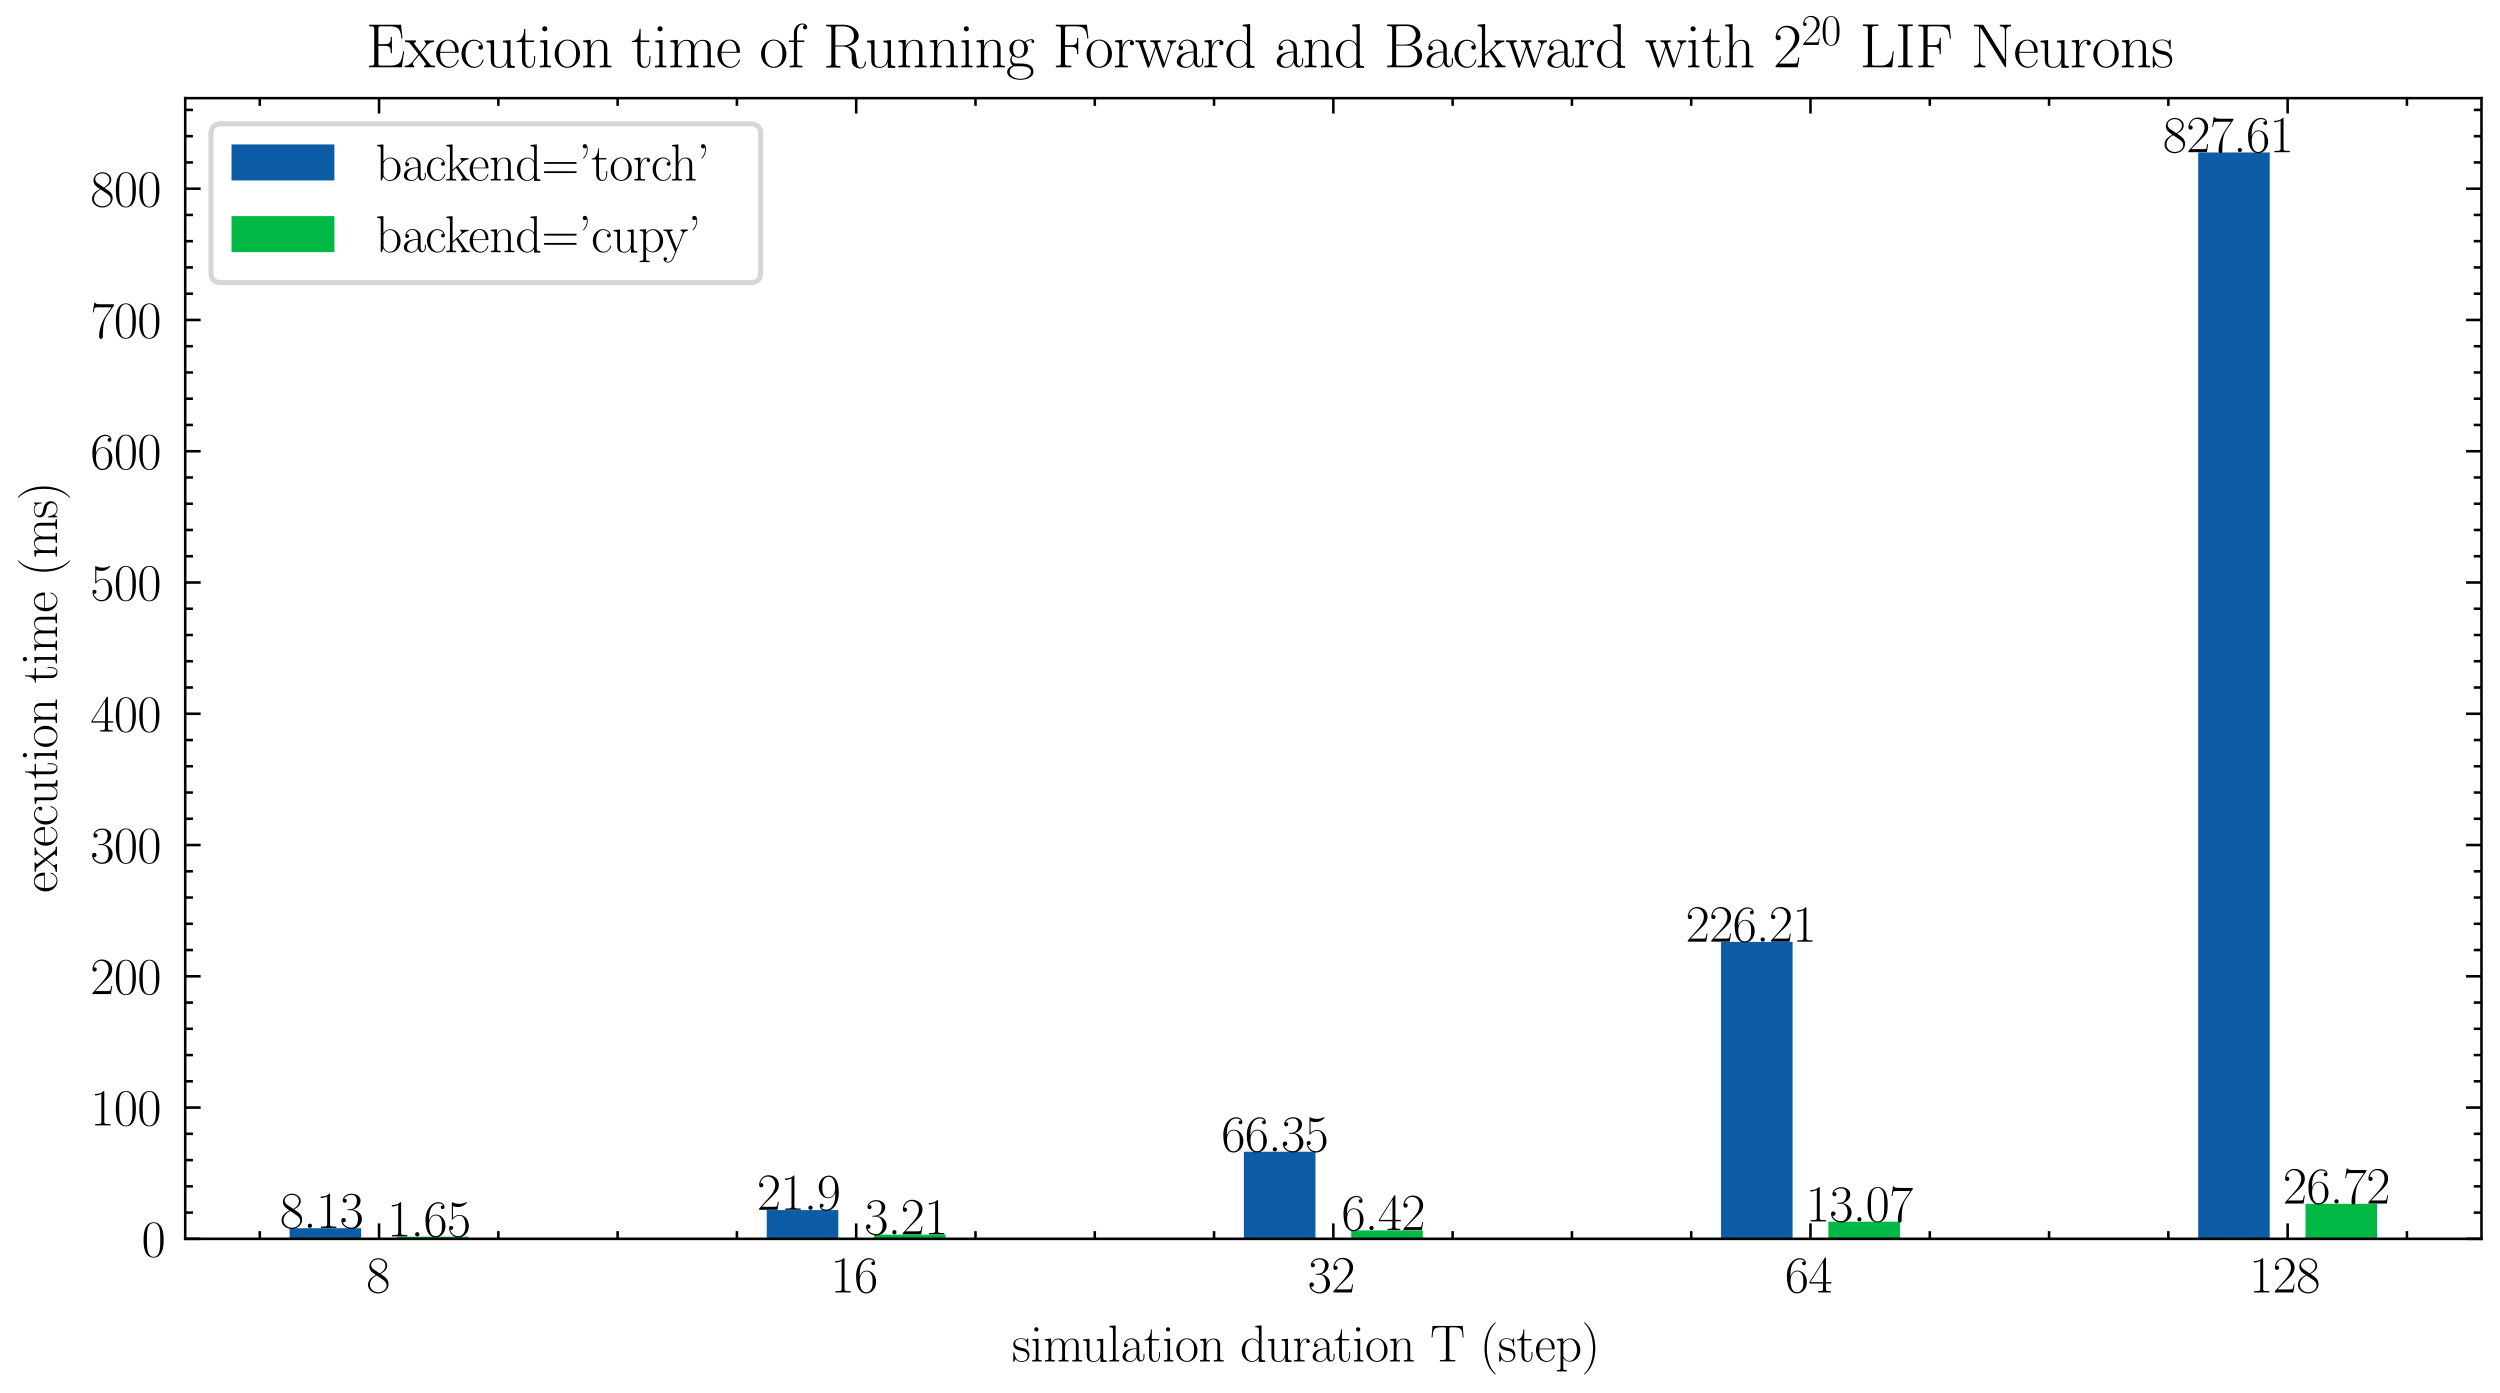 <?xml version="1.0" encoding="utf-8" standalone="no"?>
<!DOCTYPE svg PUBLIC "-//W3C//DTD SVG 1.1//EN"
  "http://www.w3.org/Graphics/SVG/1.1/DTD/svg11.dtd">
<svg height="270.753pt" version="1.1" viewBox="0 0 486.007 270.753" width="486.007pt" xmlns="http://www.w3.org/2000/svg" xmlns:xlink="http://www.w3.org/1999/xlink">
 <defs>
  <style type="text/css">*{stroke-linecap:butt;stroke-linejoin:round;}</style>
 </defs>
 <g id="figure_1">
  <g id="patch_1">
   <path d="M 0 270.753 
L 486.007 270.753 
L 486.007 0 
L 0 0 
z
" style="fill:#ffffff;"/>
  </g>
  <g id="axes_1">
   <g id="patch_2">
    <path d="M 36.007 240.835 
L 482.407 240.835 
L 482.407 19.075 
L 36.007 19.075 
z
" style="fill:#ffffff;"/>
   </g>
   <g id="patch_3">
    <path clip-path="url(#p7545571637)" d="M 56.298 240.835 
L 70.211 240.835 
L 70.211 238.76 
L 56.298 238.76 
z
" style="fill:#0c5da5;"/>
   </g>
   <g id="patch_4">
    <path clip-path="url(#p7545571637)" d="M 149.056 240.835 
L 162.97 240.835 
L 162.97 235.246 
L 149.056 235.246 
z
" style="fill:#0c5da5;"/>
   </g>
   <g id="patch_5">
    <path clip-path="url(#p7545571637)" d="M 241.814 240.835 
L 255.728 240.835 
L 255.728 223.904 
L 241.814 223.904 
z
" style="fill:#0c5da5;"/>
   </g>
   <g id="patch_6">
    <path clip-path="url(#p7545571637)" d="M 334.573 240.835 
L 348.487 240.835 
L 348.487 183.108 
L 334.573 183.108 
z
" style="fill:#0c5da5;"/>
   </g>
   <g id="patch_7">
    <path clip-path="url(#p7545571637)" d="M 427.331 240.835 
L 441.245 240.835 
L 441.245 29.635 
L 427.331 29.635 
z
" style="fill:#0c5da5;"/>
   </g>
   <g id="patch_8">
    <path clip-path="url(#p7545571637)" d="M 77.168 240.835 
L 91.082 240.835 
L 91.082 240.414 
L 77.168 240.414 
z
" style="fill:#00b945;"/>
   </g>
   <g id="patch_9">
    <path clip-path="url(#p7545571637)" d="M 169.927 240.835 
L 183.84 240.835 
L 183.84 240.015 
L 169.927 240.015 
z
" style="fill:#00b945;"/>
   </g>
   <g id="patch_10">
    <path clip-path="url(#p7545571637)" d="M 262.685 240.835 
L 276.599 240.835 
L 276.599 239.197 
L 262.685 239.197 
z
" style="fill:#00b945;"/>
   </g>
   <g id="patch_11">
    <path clip-path="url(#p7545571637)" d="M 355.444 240.835 
L 369.357 240.835 
L 369.357 237.498 
L 355.444 237.498 
z
" style="fill:#00b945;"/>
   </g>
   <g id="patch_12">
    <path clip-path="url(#p7545571637)" d="M 448.202 240.835 
L 462.116 240.835 
L 462.116 234.017 
L 448.202 234.017 
z
" style="fill:#00b945;"/>
   </g>
   <g id="matplotlib.axis_1">
    <g id="xtick_1">
     <g id="line2d_1">
      <defs>
       <path d="M 0 0 
L 0 -3 
" id="mcc054e0ad1" style="stroke:#000000;stroke-width:0.5;"/>
      </defs>
      <g>
       <use style="stroke:#000000;stroke-width:0.5;" x="73.69" xlink:href="#mcc054e0ad1" y="240.835"/>
      </g>
     </g>
     <g id="line2d_2">
      <defs>
       <path d="M 0 0 
L 0 3 
" id="m0d7579be6b" style="stroke:#000000;stroke-width:0.5;"/>
      </defs>
      <g>
       <use style="stroke:#000000;stroke-width:0.5;" x="73.69" xlink:href="#m0d7579be6b" y="19.075"/>
      </g>
     </g>
     <g id="text_1">
      <!-- 8 -->
      <g transform="translate(71.199 251.253)scale(0.1 -0.1)">
       <defs>
        <path d="M 1741 2264 
C 2144 2467 2554 2773 2554 3263 
C 2554 3841 1990 4179 1472 4179 
C 890 4179 378 3759 378 3180 
C 378 3021 416 2747 666 2505 
C 730 2442 998 2251 1171 2130 
C 883 1983 211 1634 211 934 
C 211 279 838 -128 1459 -128 
C 2144 -128 2720 362 2720 1010 
C 2720 1590 2330 1857 2074 2029 
L 1741 2264 
z
M 902 2822 
C 851 2854 595 3051 595 3351 
C 595 3739 998 4032 1459 4032 
C 1965 4032 2336 3676 2336 3262 
C 2336 2669 1670 2331 1638 2331 
C 1632 2331 1626 2331 1574 2370 
L 902 2822 
z
M 2080 1519 
C 2176 1449 2483 1240 2483 851 
C 2483 381 2010 25 1472 25 
C 890 25 448 438 448 940 
C 448 1443 838 1862 1280 2060 
L 2080 1519 
z
" id="CMR17-38" transform="scale(0.016)"/>
       </defs>
       <use transform="scale(0.996)" xlink:href="#CMR17-38"/>
      </g>
     </g>
    </g>
    <g id="xtick_2">
     <g id="line2d_3">
      <g>
       <use style="stroke:#000000;stroke-width:0.5;" x="166.448" xlink:href="#mcc054e0ad1" y="240.835"/>
      </g>
     </g>
     <g id="line2d_4">
      <g>
       <use style="stroke:#000000;stroke-width:0.5;" x="166.448" xlink:href="#m0d7579be6b" y="19.075"/>
      </g>
     </g>
     <g id="text_2">
      <!-- 16 -->
      <g transform="translate(161.467 251.253)scale(0.1 -0.1)">
       <defs>
        <path d="M 1702 4058 
C 1702 4192 1696 4192 1606 4192 
C 1357 3916 979 3827 621 3827 
C 602 3827 570 3827 563 3808 
C 557 3795 557 3782 557 3648 
C 755 3648 1088 3686 1344 3839 
L 1344 461 
C 1344 236 1331 160 781 160 
L 589 160 
L 589 0 
C 896 0 1216 0 1523 0 
C 1830 0 2150 0 2458 0 
L 2458 160 
L 2266 160 
C 1715 160 1702 230 1702 458 
L 1702 4058 
z
" id="CMR17-31" transform="scale(0.016)"/>
        <path d="M 678 2176 
C 678 3690 1395 4032 1811 4032 
C 1946 4032 2272 4009 2400 3776 
C 2298 3776 2106 3776 2106 3553 
C 2106 3381 2246 3323 2336 3323 
C 2394 3323 2566 3348 2566 3560 
C 2566 3954 2246 4179 1805 4179 
C 1043 4179 243 3390 243 1984 
C 243 253 966 -128 1478 -128 
C 2099 -128 2688 427 2688 1283 
C 2688 2081 2170 2662 1517 2662 
C 1126 2662 838 2407 678 1960 
L 678 2176 
z
M 1478 25 
C 691 25 691 1200 691 1436 
C 691 1896 909 2560 1504 2560 
C 1613 2560 1926 2560 2138 2120 
C 2253 1870 2253 1609 2253 1289 
C 2253 944 2253 690 2118 434 
C 1978 171 1773 25 1478 25 
z
" id="CMR17-36" transform="scale(0.016)"/>
       </defs>
       <use transform="scale(0.996)" xlink:href="#CMR17-31"/>
       <use transform="translate(45.69 0)scale(0.996)" xlink:href="#CMR17-36"/>
      </g>
     </g>
    </g>
    <g id="xtick_3">
     <g id="line2d_5">
      <g>
       <use style="stroke:#000000;stroke-width:0.5;" x="259.207" xlink:href="#mcc054e0ad1" y="240.835"/>
      </g>
     </g>
     <g id="line2d_6">
      <g>
       <use style="stroke:#000000;stroke-width:0.5;" x="259.207" xlink:href="#m0d7579be6b" y="19.075"/>
      </g>
     </g>
     <g id="text_3">
      <!-- 32 -->
      <g transform="translate(254.225 251.253)scale(0.1 -0.1)">
       <defs>
        <path d="M 1414 2157 
C 1984 2157 2234 1662 2234 1090 
C 2234 320 1824 25 1453 25 
C 1114 25 563 194 390 693 
C 422 680 454 680 486 680 
C 640 680 755 782 755 948 
C 755 1133 614 1216 486 1216 
C 378 1216 211 1165 211 926 
C 211 335 787 -128 1466 -128 
C 2176 -128 2720 430 2720 1085 
C 2720 1707 2208 2157 1600 2227 
C 2086 2328 2554 2756 2554 3329 
C 2554 3820 2048 4179 1472 4179 
C 890 4179 378 3829 378 3329 
C 378 3110 544 3072 627 3072 
C 762 3072 877 3155 877 3321 
C 877 3486 762 3569 627 3569 
C 602 3569 570 3569 544 3557 
C 730 3959 1235 4032 1459 4032 
C 1683 4032 2106 3925 2106 3320 
C 2106 3143 2080 2828 1862 2550 
C 1670 2304 1453 2304 1242 2284 
C 1210 2284 1062 2269 1037 2269 
C 992 2263 966 2257 966 2208 
C 966 2163 973 2157 1101 2157 
L 1414 2157 
z
" id="CMR17-33" transform="scale(0.016)"/>
        <path d="M 2669 989 
L 2554 989 
C 2490 536 2438 459 2413 420 
C 2381 369 1920 369 1830 369 
L 602 369 
C 832 619 1280 1072 1824 1597 
C 2214 1967 2669 2402 2669 3035 
C 2669 3790 2067 4224 1395 4224 
C 691 4224 262 3604 262 3030 
C 262 2780 448 2748 525 2748 
C 589 2748 781 2787 781 3010 
C 781 3207 614 3264 525 3264 
C 486 3264 448 3258 422 3245 
C 544 3790 915 4058 1306 4058 
C 1862 4058 2227 3617 2227 3035 
C 2227 2479 1901 2000 1536 1584 
L 262 146 
L 262 0 
L 2515 0 
L 2669 989 
z
" id="CMR17-32" transform="scale(0.016)"/>
       </defs>
       <use transform="scale(0.996)" xlink:href="#CMR17-33"/>
       <use transform="translate(45.69 0)scale(0.996)" xlink:href="#CMR17-32"/>
      </g>
     </g>
    </g>
    <g id="xtick_4">
     <g id="line2d_7">
      <g>
       <use style="stroke:#000000;stroke-width:0.5;" x="351.965" xlink:href="#mcc054e0ad1" y="240.835"/>
      </g>
     </g>
     <g id="line2d_8">
      <g>
       <use style="stroke:#000000;stroke-width:0.5;" x="351.965" xlink:href="#m0d7579be6b" y="19.075"/>
      </g>
     </g>
     <g id="text_4">
      <!-- 64 -->
      <g transform="translate(346.984 251.253)scale(0.1 -0.1)">
       <defs>
        <path d="M 2150 4122 
C 2150 4256 2144 4256 2029 4256 
L 128 1254 
L 128 1088 
L 1779 1088 
L 1779 457 
C 1779 224 1766 160 1318 160 
L 1197 160 
L 1197 0 
C 1402 0 1747 0 1965 0 
C 2182 0 2528 0 2733 0 
L 2733 160 
L 2611 160 
C 2163 160 2150 224 2150 457 
L 2150 1088 
L 2803 1088 
L 2803 1254 
L 2150 1254 
L 2150 4122 
z
M 1798 3703 
L 1798 1254 
L 256 1254 
L 1798 3703 
z
" id="CMR17-34" transform="scale(0.016)"/>
       </defs>
       <use transform="scale(0.996)" xlink:href="#CMR17-36"/>
       <use transform="translate(45.69 0)scale(0.996)" xlink:href="#CMR17-34"/>
      </g>
     </g>
    </g>
    <g id="xtick_5">
     <g id="line2d_9">
      <g>
       <use style="stroke:#000000;stroke-width:0.5;" x="444.724" xlink:href="#mcc054e0ad1" y="240.835"/>
      </g>
     </g>
     <g id="line2d_10">
      <g>
       <use style="stroke:#000000;stroke-width:0.5;" x="444.724" xlink:href="#m0d7579be6b" y="19.075"/>
      </g>
     </g>
     <g id="text_5">
      <!-- 128 -->
      <g transform="translate(437.252 251.253)scale(0.1 -0.1)">
       <use transform="scale(0.996)" xlink:href="#CMR17-31"/>
       <use transform="translate(45.69 0)scale(0.996)" xlink:href="#CMR17-32"/>
       <use transform="translate(91.381 0)scale(0.996)" xlink:href="#CMR17-38"/>
      </g>
     </g>
    </g>
    <g id="xtick_6">
     <g id="line2d_11">
      <defs>
       <path d="M 0 0 
L 0 -1.5 
" id="m140285c15f" style="stroke:#000000;stroke-width:0.5;"/>
      </defs>
      <g>
       <use style="stroke:#000000;stroke-width:0.5;" x="50.5" xlink:href="#m140285c15f" y="240.835"/>
      </g>
     </g>
     <g id="line2d_12">
      <defs>
       <path d="M 0 0 
L 0 1.5 
" id="mafbd5dd1f4" style="stroke:#000000;stroke-width:0.5;"/>
      </defs>
      <g>
       <use style="stroke:#000000;stroke-width:0.5;" x="50.5" xlink:href="#mafbd5dd1f4" y="19.075"/>
      </g>
     </g>
    </g>
    <g id="xtick_7">
     <g id="line2d_13">
      <g>
       <use style="stroke:#000000;stroke-width:0.5;" x="96.879" xlink:href="#m140285c15f" y="240.835"/>
      </g>
     </g>
     <g id="line2d_14">
      <g>
       <use style="stroke:#000000;stroke-width:0.5;" x="96.879" xlink:href="#mafbd5dd1f4" y="19.075"/>
      </g>
     </g>
    </g>
    <g id="xtick_8">
     <g id="line2d_15">
      <g>
       <use style="stroke:#000000;stroke-width:0.5;" x="120.069" xlink:href="#m140285c15f" y="240.835"/>
      </g>
     </g>
     <g id="line2d_16">
      <g>
       <use style="stroke:#000000;stroke-width:0.5;" x="120.069" xlink:href="#mafbd5dd1f4" y="19.075"/>
      </g>
     </g>
    </g>
    <g id="xtick_9">
     <g id="line2d_17">
      <g>
       <use style="stroke:#000000;stroke-width:0.5;" x="143.259" xlink:href="#m140285c15f" y="240.835"/>
      </g>
     </g>
     <g id="line2d_18">
      <g>
       <use style="stroke:#000000;stroke-width:0.5;" x="143.259" xlink:href="#mafbd5dd1f4" y="19.075"/>
      </g>
     </g>
    </g>
    <g id="xtick_10">
     <g id="line2d_19">
      <g>
       <use style="stroke:#000000;stroke-width:0.5;" x="189.638" xlink:href="#m140285c15f" y="240.835"/>
      </g>
     </g>
     <g id="line2d_20">
      <g>
       <use style="stroke:#000000;stroke-width:0.5;" x="189.638" xlink:href="#mafbd5dd1f4" y="19.075"/>
      </g>
     </g>
    </g>
    <g id="xtick_11">
     <g id="line2d_21">
      <g>
       <use style="stroke:#000000;stroke-width:0.5;" x="212.827" xlink:href="#m140285c15f" y="240.835"/>
      </g>
     </g>
     <g id="line2d_22">
      <g>
       <use style="stroke:#000000;stroke-width:0.5;" x="212.827" xlink:href="#mafbd5dd1f4" y="19.075"/>
      </g>
     </g>
    </g>
    <g id="xtick_12">
     <g id="line2d_23">
      <g>
       <use style="stroke:#000000;stroke-width:0.5;" x="236.017" xlink:href="#m140285c15f" y="240.835"/>
      </g>
     </g>
     <g id="line2d_24">
      <g>
       <use style="stroke:#000000;stroke-width:0.5;" x="236.017" xlink:href="#mafbd5dd1f4" y="19.075"/>
      </g>
     </g>
    </g>
    <g id="xtick_13">
     <g id="line2d_25">
      <g>
       <use style="stroke:#000000;stroke-width:0.5;" x="282.396" xlink:href="#m140285c15f" y="240.835"/>
      </g>
     </g>
     <g id="line2d_26">
      <g>
       <use style="stroke:#000000;stroke-width:0.5;" x="282.396" xlink:href="#mafbd5dd1f4" y="19.075"/>
      </g>
     </g>
    </g>
    <g id="xtick_14">
     <g id="line2d_27">
      <g>
       <use style="stroke:#000000;stroke-width:0.5;" x="305.586" xlink:href="#m140285c15f" y="240.835"/>
      </g>
     </g>
     <g id="line2d_28">
      <g>
       <use style="stroke:#000000;stroke-width:0.5;" x="305.586" xlink:href="#mafbd5dd1f4" y="19.075"/>
      </g>
     </g>
    </g>
    <g id="xtick_15">
     <g id="line2d_29">
      <g>
       <use style="stroke:#000000;stroke-width:0.5;" x="328.775" xlink:href="#m140285c15f" y="240.835"/>
      </g>
     </g>
     <g id="line2d_30">
      <g>
       <use style="stroke:#000000;stroke-width:0.5;" x="328.775" xlink:href="#mafbd5dd1f4" y="19.075"/>
      </g>
     </g>
    </g>
    <g id="xtick_16">
     <g id="line2d_31">
      <g>
       <use style="stroke:#000000;stroke-width:0.5;" x="375.155" xlink:href="#m140285c15f" y="240.835"/>
      </g>
     </g>
     <g id="line2d_32">
      <g>
       <use style="stroke:#000000;stroke-width:0.5;" x="375.155" xlink:href="#mafbd5dd1f4" y="19.075"/>
      </g>
     </g>
    </g>
    <g id="xtick_17">
     <g id="line2d_33">
      <g>
       <use style="stroke:#000000;stroke-width:0.5;" x="398.344" xlink:href="#m140285c15f" y="240.835"/>
      </g>
     </g>
     <g id="line2d_34">
      <g>
       <use style="stroke:#000000;stroke-width:0.5;" x="398.344" xlink:href="#mafbd5dd1f4" y="19.075"/>
      </g>
     </g>
    </g>
    <g id="xtick_18">
     <g id="line2d_35">
      <g>
       <use style="stroke:#000000;stroke-width:0.5;" x="421.534" xlink:href="#m140285c15f" y="240.835"/>
      </g>
     </g>
     <g id="line2d_36">
      <g>
       <use style="stroke:#000000;stroke-width:0.5;" x="421.534" xlink:href="#mafbd5dd1f4" y="19.075"/>
      </g>
     </g>
    </g>
    <g id="xtick_19">
     <g id="line2d_37">
      <g>
       <use style="stroke:#000000;stroke-width:0.5;" x="467.913" xlink:href="#m140285c15f" y="240.835"/>
      </g>
     </g>
     <g id="line2d_38">
      <g>
       <use style="stroke:#000000;stroke-width:0.5;" x="467.913" xlink:href="#mafbd5dd1f4" y="19.075"/>
      </g>
     </g>
    </g>
    <g id="text_6">
     <!-- simulation duration T (step) -->
     <g transform="translate(196.732 264.662)scale(0.1 -0.1)">
      <defs>
       <path d="M 1978 2697 
C 1978 2813 1971 2819 1933 2819 
C 1907 2819 1901 2813 1824 2717 
C 1805 2691 1747 2626 1728 2601 
C 1523 2819 1235 2819 1126 2819 
C 416 2819 160 2447 160 2076 
C 160 1498 813 1365 998 1325 
C 1402 1243 1542 1217 1677 1101 
C 1760 1025 1901 884 1901 654 
C 1901 384 1747 38 1158 38 
C 602 38 403 460 288 1021 
C 269 1110 269 1117 218 1117 
C 166 1117 160 1110 160 983 
L 160 63 
C 160 -51 166 -58 205 -58 
C 237 -58 243 -51 275 0 
C 314 57 410 211 448 276 
C 576 103 800 -64 1158 -64 
C 1792 -64 2131 283 2131 784 
C 2131 1112 1958 1285 1875 1362 
C 1683 1561 1459 1606 1190 1657 
C 838 1735 390 1825 390 2217 
C 390 2383 480 2737 1126 2737 
C 1811 2737 1850 2094 1862 1888 
C 1869 1856 1901 1849 1920 1849 
C 1978 1849 1978 1869 1978 1978 
L 1978 2697 
z
" id="CMR17-73" transform="scale(0.016)"/>
       <path d="M 992 3909 
C 992 4049 877 4170 730 4170 
C 589 4170 467 4056 467 3909 
C 467 3769 582 3648 730 3648 
C 870 3648 992 3763 992 3909 
z
M 243 2706 
L 243 2541 
C 602 2541 653 2502 653 2197 
L 653 427 
C 653 184 627 153 218 153 
L 218 -13 
C 371 0 646 0 806 0 
C 960 0 1222 0 1370 -13 
L 1370 153 
C 992 153 979 191 979 420 
L 979 2776 
L 243 2706 
z
" id="CMR17-69" transform="scale(0.016)"/>
       <path d="M 4326 1933 
C 4326 2252 4269 2790 3507 2790 
C 3072 2790 2771 2496 2656 2151 
L 2650 2151 
C 2573 2676 2195 2790 1837 2790 
C 1331 2790 1069 2400 973 2144 
L 966 2144 
L 966 2790 
L 211 2720 
L 211 2554 
C 589 2554 646 2515 646 2208 
L 646 428 
C 646 184 621 153 211 153 
L 211 -13 
C 365 0 646 0 813 0 
C 979 0 1267 0 1421 -13 
L 1421 153 
C 1011 153 986 178 986 428 
L 986 1658 
C 986 2247 1344 2688 1792 2688 
C 2266 2688 2317 2266 2317 1958 
L 2317 428 
C 2317 184 2291 153 1882 153 
L 1882 -13 
C 2035 0 2317 0 2483 0 
C 2650 0 2938 0 3091 -13 
L 3091 153 
C 2682 153 2656 178 2656 428 
L 2656 1658 
C 2656 2247 3014 2688 3462 2688 
C 3936 2688 3987 2266 3987 1958 
L 3987 428 
C 3987 184 3962 153 3552 153 
L 3552 -13 
C 3706 0 3987 0 4154 0 
C 4320 0 4608 0 4762 -13 
L 4762 153 
C 4352 153 4326 178 4326 428 
L 4326 1933 
z
" id="CMR17-6d" transform="scale(0.016)"/>
       <path d="M 1882 2693 
L 1882 2528 
C 2259 2528 2317 2489 2317 2186 
L 2317 1032 
C 2317 500 2029 38 1555 38 
C 1030 38 986 348 986 678 
L 986 2763 
L 211 2693 
L 211 2528 
C 467 2528 640 2528 646 2274 
L 646 1058 
C 646 633 646 361 813 183 
C 896 101 1056 -64 1517 -64 
C 2061 -64 2272 377 2323 506 
L 2330 506 
L 2330 -63 
L 3091 -63 
L 3091 128 
C 2714 128 2656 166 2656 473 
L 2656 2763 
L 1882 2693 
z
" id="CMR17-75" transform="scale(0.016)"/>
       <path d="M 979 4396 
L 218 4326 
L 218 4160 
C 595 4160 653 4122 653 3817 
L 653 426 
C 653 184 627 153 218 153 
L 218 -13 
C 371 0 653 0 813 0 
C 979 0 1261 0 1414 -13 
L 1414 153 
C 1005 153 979 178 979 426 
L 979 4396 
z
" id="CMR17-6c" transform="scale(0.016)"/>
       <path d="M 2304 1653 
C 2304 2072 2304 2294 2035 2543 
C 1798 2752 1523 2816 1306 2816 
C 800 2816 435 2407 435 1971 
C 435 1728 627 1728 666 1728 
C 749 1728 896 1778 896 1954 
C 896 2112 774 2181 666 2181 
C 640 2181 608 2174 589 2168 
C 723 2592 1069 2714 1293 2714 
C 1613 2714 1965 2429 1965 1885 
L 1965 1600 
C 1587 1600 1133 1549 774 1357 
C 371 1133 256 813 256 570 
C 256 77 832 -64 1171 -64 
C 1523 -64 1850 139 1990 511 
C 2003 233 2182 -18 2464 -18 
C 2598 -18 2938 70 2938 567 
L 2938 920 
L 2822 920 
L 2822 562 
C 2822 178 2650 128 2566 128 
C 2304 128 2304 458 2304 738 
L 2304 1653 
z
M 1965 870 
C 1965 317 1568 38 1216 38 
C 896 38 646 275 646 570 
C 646 761 730 1100 1101 1305 
C 1408 1478 1760 1504 1965 1504 
L 1965 870 
z
" id="CMR17-61" transform="scale(0.016)"/>
       <path d="M 966 2560 
L 1862 2560 
L 1862 2725 
L 966 2725 
L 966 3904 
L 851 3904 
C 838 3245 614 2668 70 2668 
L 70 2560 
L 627 2560 
L 627 771 
C 627 650 627 -64 1370 -64 
C 1747 -64 1965 306 1965 777 
L 1965 1140 
L 1850 1140 
L 1850 783 
C 1850 344 1677 51 1408 51 
C 1222 51 966 178 966 758 
L 966 2560 
z
" id="CMR17-74" transform="scale(0.016)"/>
       <path d="M 2758 1356 
C 2758 2176 2163 2816 1466 2816 
C 768 2816 173 2176 173 1356 
C 173 551 768 -64 1466 -64 
C 2163 -64 2758 551 2758 1356 
z
M 1466 51 
C 1165 51 909 230 762 480 
C 602 767 582 1126 582 1408 
C 582 1677 595 2010 762 2298 
C 890 2509 1139 2714 1466 2714 
C 1754 2714 1997 2554 2150 2330 
C 2349 2029 2349 1607 2349 1408 
C 2349 1158 2336 775 2163 467 
C 1984 173 1709 51 1466 51 
z
" id="CMR17-6f" transform="scale(0.016)"/>
       <path d="M 2656 1933 
C 2656 2259 2592 2790 1837 2790 
C 1331 2790 1069 2400 973 2144 
L 966 2144 
L 966 2790 
L 211 2720 
L 211 2554 
C 589 2554 646 2515 646 2208 
L 646 428 
C 646 184 621 153 211 153 
L 211 -13 
C 365 0 646 0 813 0 
C 979 0 1267 0 1421 -13 
L 1421 153 
C 1011 153 986 178 986 428 
L 986 1658 
C 986 2247 1344 2688 1792 2688 
C 2266 2688 2317 2266 2317 1958 
L 2317 428 
C 2317 184 2291 153 1882 153 
L 1882 -13 
C 2035 0 2317 0 2483 0 
C 2650 0 2938 0 3091 -13 
L 3091 153 
C 2682 153 2656 178 2656 428 
L 2656 1933 
z
" id="CMR17-6e" transform="scale(0.016)"/>
       <path d="M 1869 4326 
L 1869 4160 
C 2246 4160 2304 4122 2304 3820 
L 2304 2345 
C 2278 2377 2016 2790 1498 2790 
C 845 2790 211 2208 211 1364 
C 211 525 806 -64 1434 -64 
C 1978 -64 2259 337 2291 380 
L 2291 -63 
L 3066 -63 
L 3066 128 
C 2688 128 2630 166 2630 473 
L 2630 4396 
L 1869 4326 
z
M 2291 755 
C 2291 563 2176 390 2029 262 
C 1811 70 1594 38 1472 38 
C 1286 38 621 134 621 1356 
C 621 2612 1363 2688 1530 2688 
C 1824 2688 2061 2522 2208 2291 
C 2291 2157 2291 2138 2291 2023 
L 2291 755 
z
" id="CMR17-64" transform="scale(0.016)"/>
       <path d="M 960 1497 
C 960 2112 1222 2688 1702 2688 
C 1747 2688 1792 2682 1837 2662 
C 1837 2662 1696 2617 1696 2452 
C 1696 2298 1818 2234 1914 2234 
C 1990 2234 2131 2279 2131 2458 
C 2131 2663 1926 2790 1709 2790 
C 1222 2790 1011 2317 947 2093 
L 941 2093 
L 941 2790 
L 198 2720 
L 198 2554 
C 576 2554 634 2515 634 2208 
L 634 428 
C 634 184 608 153 198 153 
L 198 -13 
C 352 0 646 0 813 0 
C 998 0 1325 0 1498 -13 
L 1498 153 
C 1037 153 960 153 960 440 
L 960 1497 
z
" id="CMR17-72" transform="scale(0.016)"/>
       <path d="M 3981 4326 
L 288 4326 
L 179 2918 
L 294 2918 
C 378 3976 467 4160 1453 4160 
C 1568 4160 1754 4160 1805 4154 
C 1926 4135 1926 4058 1926 3912 
L 1926 459 
C 1926 230 1907 160 1376 160 
L 1197 160 
L 1197 0 
C 1504 0 1824 0 2138 0 
C 2451 0 2771 0 3078 0 
L 3078 160 
L 2899 160 
C 2368 160 2349 230 2349 459 
L 2349 3912 
C 2349 4052 2349 4129 2464 4154 
C 2515 4160 2701 4160 2816 4160 
C 3795 4160 3891 3976 3974 2918 
L 4090 2918 
L 3981 4326 
z
" id="CMR17-54" transform="scale(0.016)"/>
       <path d="M 1958 -1561 
C 1958 -1555 1958 -1542 1939 -1523 
C 1645 -1224 858 -407 858 1581 
C 858 3569 1632 4379 1946 4697 
C 1946 4704 1958 4717 1958 4736 
C 1958 4755 1939 4768 1914 4768 
C 1843 4768 1299 4296 986 3594 
C 666 2887 576 2199 576 1588 
C 576 1128 621 351 1005 -471 
C 1312 -1135 1837 -1600 1914 -1600 
C 1946 -1600 1958 -1587 1958 -1561 
z
" id="CMR17-28" transform="scale(0.016)"/>
       <path d="M 2438 1472 
C 2464 1498 2464 1511 2464 1576 
C 2464 2238 2118 2816 1389 2816 
C 710 2816 173 2169 173 1383 
C 173 551 781 -64 1459 -64 
C 2176 -64 2458 607 2458 740 
C 2458 784 2419 784 2406 784 
C 2362 784 2355 771 2330 696 
C 2189 265 1837 51 1504 51 
C 1229 51 954 203 781 480 
C 582 803 582 1176 582 1472 
L 2438 1472 
z
M 589 1568 
C 634 2505 1126 2714 1382 2714 
C 1818 2714 2112 2297 2118 1568 
L 589 1568 
z
" id="CMR17-65" transform="scale(0.016)"/>
       <path d="M 1408 -1063 
C 998 -1063 973 -1037 973 -789 
L 973 402 
C 1158 134 1427 -38 1766 -38 
C 2406 -38 3053 523 3053 1388 
C 3053 2191 2496 2802 1837 2802 
C 1453 2802 1139 2592 960 2338 
L 960 2802 
L 198 2732 
L 198 2567 
C 576 2567 634 2528 634 2223 
L 634 -789 
C 634 -1031 608 -1063 198 -1063 
L 198 -1228 
C 352 -1216 634 -1216 800 -1216 
C 966 -1216 1254 -1216 1408 -1228 
L 1408 -1063 
z
M 973 2012 
C 973 2102 973 2235 1222 2471 
C 1254 2497 1472 2688 1792 2688 
C 2259 2688 2643 2108 2643 1382 
C 2643 656 2234 64 1728 64 
C 1498 64 1248 172 1056 472 
C 973 612 973 650 973 752 
L 973 2012 
z
" id="CMR17-70" transform="scale(0.016)"/>
       <path d="M 1683 1581 
C 1683 2040 1638 2817 1254 3639 
C 947 4303 422 4768 346 4768 
C 326 4768 301 4761 301 4729 
C 301 4717 307 4710 314 4697 
C 621 4378 1402 3568 1402 1584 
C 1402 -407 627 -1217 314 -1537 
C 307 -1549 301 -1556 301 -1568 
C 301 -1600 326 -1600 346 -1600 
C 416 -1600 960 -1128 1274 -426 
C 1594 281 1683 969 1683 1581 
z
" id="CMR17-29" transform="scale(0.016)"/>
      </defs>
      <use transform="scale(0.996)" xlink:href="#CMR17-73"/>
      <use transform="translate(35.801 0)scale(0.996)" xlink:href="#CMR17-69"/>
      <use transform="translate(60.672 0)scale(0.996)" xlink:href="#CMR17-6d"/>
      <use transform="translate(134.99 0)scale(0.996)" xlink:href="#CMR17-75"/>
      <use transform="translate(185.885 0)scale(0.996)" xlink:href="#CMR17-6c"/>
      <use transform="translate(210.756 0)scale(0.996)" xlink:href="#CMR17-61"/>
      <use transform="translate(256.446 0)scale(0.996)" xlink:href="#CMR17-74"/>
      <use transform="translate(291.727 0)scale(0.996)" xlink:href="#CMR17-69"/>
      <use transform="translate(316.598 0)scale(0.996)" xlink:href="#CMR17-6f"/>
      <use transform="translate(362.289 0)scale(0.996)" xlink:href="#CMR17-6e"/>
      <use transform="translate(443.26 0)scale(0.996)" xlink:href="#CMR17-64"/>
      <use transform="translate(494.155 0)scale(0.996)" xlink:href="#CMR17-75"/>
      <use transform="translate(545.051 0)scale(0.996)" xlink:href="#CMR17-72"/>
      <use transform="translate(580.332 0)scale(0.996)" xlink:href="#CMR17-61"/>
      <use transform="translate(626.022 0)scale(0.996)" xlink:href="#CMR17-74"/>
      <use transform="translate(661.303 0)scale(0.996)" xlink:href="#CMR17-69"/>
      <use transform="translate(686.174 0)scale(0.996)" xlink:href="#CMR17-6f"/>
      <use transform="translate(731.864 0)scale(0.996)" xlink:href="#CMR17-6e"/>
      <use transform="translate(812.836 0)scale(0.996)" xlink:href="#CMR17-54"/>
      <use transform="translate(909.422 0)scale(0.996)" xlink:href="#CMR17-28"/>
      <use transform="translate(944.702 0)scale(0.996)" xlink:href="#CMR17-73"/>
      <use transform="translate(980.504 0)scale(0.996)" xlink:href="#CMR17-74"/>
      <use transform="translate(1015.784 0)scale(0.996)" xlink:href="#CMR17-65"/>
      <use transform="translate(1056.27 0)scale(0.996)" xlink:href="#CMR17-70"/>
      <use transform="translate(1107.165 0)scale(0.996)" xlink:href="#CMR17-29"/>
     </g>
    </g>
   </g>
   <g id="matplotlib.axis_2">
    <g id="ytick_1">
     <g id="line2d_39">
      <defs>
       <path d="M 0 0 
L 3 0 
" id="m412e5d3c31" style="stroke:#000000;stroke-width:0.5;"/>
      </defs>
      <g>
       <use style="stroke:#000000;stroke-width:0.5;" x="36.007" xlink:href="#m412e5d3c31" y="240.835"/>
      </g>
     </g>
     <g id="line2d_40">
      <defs>
       <path d="M 0 0 
L -3 0 
" id="m0a61476a3e" style="stroke:#000000;stroke-width:0.5;"/>
      </defs>
      <g>
       <use style="stroke:#000000;stroke-width:0.5;" x="482.407" xlink:href="#m0a61476a3e" y="240.835"/>
      </g>
     </g>
     <g id="text_7">
      <!-- $\mathdefault{0}$ -->
      <g transform="translate(27.525 244.294)scale(0.1 -0.1)">
       <defs>
        <path d="M 2688 2025 
C 2688 2416 2682 3080 2413 3591 
C 2176 4039 1798 4198 1466 4198 
C 1158 4198 768 4058 525 3597 
C 269 3118 243 2524 243 2025 
C 243 1661 250 1106 448 619 
C 723 -39 1216 -128 1466 -128 
C 1760 -128 2208 -7 2470 600 
C 2662 1042 2688 1559 2688 2025 
z
M 1466 -26 
C 1056 -26 813 325 723 812 
C 653 1188 653 1738 653 2096 
C 653 2588 653 2997 736 3387 
C 858 3929 1216 4096 1466 4096 
C 1728 4096 2067 3923 2189 3400 
C 2272 3036 2278 2607 2278 2096 
C 2278 1680 2278 1169 2202 792 
C 2067 95 1690 -26 1466 -26 
z
" id="CMR17-30" transform="scale(0.016)"/>
       </defs>
       <use transform="scale(0.996)" xlink:href="#CMR17-30"/>
      </g>
     </g>
    </g>
    <g id="ytick_2">
     <g id="line2d_41">
      <g>
       <use style="stroke:#000000;stroke-width:0.5;" x="36.007" xlink:href="#m412e5d3c31" y="215.315"/>
      </g>
     </g>
     <g id="line2d_42">
      <g>
       <use style="stroke:#000000;stroke-width:0.5;" x="482.407" xlink:href="#m0a61476a3e" y="215.315"/>
      </g>
     </g>
     <g id="text_8">
      <!-- $\mathdefault{100}$ -->
      <g transform="translate(17.563 218.775)scale(0.1 -0.1)">
       <use transform="scale(0.996)" xlink:href="#CMR17-31"/>
       <use transform="translate(45.69 0)scale(0.996)" xlink:href="#CMR17-30"/>
       <use transform="translate(91.381 0)scale(0.996)" xlink:href="#CMR17-30"/>
      </g>
     </g>
    </g>
    <g id="ytick_3">
     <g id="line2d_43">
      <g>
       <use style="stroke:#000000;stroke-width:0.5;" x="36.007" xlink:href="#m412e5d3c31" y="189.796"/>
      </g>
     </g>
     <g id="line2d_44">
      <g>
       <use style="stroke:#000000;stroke-width:0.5;" x="482.407" xlink:href="#m0a61476a3e" y="189.796"/>
      </g>
     </g>
     <g id="text_9">
      <!-- $\mathdefault{200}$ -->
      <g transform="translate(17.563 193.255)scale(0.1 -0.1)">
       <use transform="scale(0.996)" xlink:href="#CMR17-32"/>
       <use transform="translate(45.69 0)scale(0.996)" xlink:href="#CMR17-30"/>
       <use transform="translate(91.381 0)scale(0.996)" xlink:href="#CMR17-30"/>
      </g>
     </g>
    </g>
    <g id="ytick_4">
     <g id="line2d_45">
      <g>
       <use style="stroke:#000000;stroke-width:0.5;" x="36.007" xlink:href="#m412e5d3c31" y="164.277"/>
      </g>
     </g>
     <g id="line2d_46">
      <g>
       <use style="stroke:#000000;stroke-width:0.5;" x="482.407" xlink:href="#m0a61476a3e" y="164.277"/>
      </g>
     </g>
     <g id="text_10">
      <!-- $\mathdefault{300}$ -->
      <g transform="translate(17.563 167.736)scale(0.1 -0.1)">
       <use transform="scale(0.996)" xlink:href="#CMR17-33"/>
       <use transform="translate(45.69 0)scale(0.996)" xlink:href="#CMR17-30"/>
       <use transform="translate(91.381 0)scale(0.996)" xlink:href="#CMR17-30"/>
      </g>
     </g>
    </g>
    <g id="ytick_5">
     <g id="line2d_47">
      <g>
       <use style="stroke:#000000;stroke-width:0.5;" x="36.007" xlink:href="#m412e5d3c31" y="138.757"/>
      </g>
     </g>
     <g id="line2d_48">
      <g>
       <use style="stroke:#000000;stroke-width:0.5;" x="482.407" xlink:href="#m0a61476a3e" y="138.757"/>
      </g>
     </g>
     <g id="text_11">
      <!-- $\mathdefault{400}$ -->
      <g transform="translate(17.563 142.216)scale(0.1 -0.1)">
       <use transform="scale(0.996)" xlink:href="#CMR17-34"/>
       <use transform="translate(45.69 0)scale(0.996)" xlink:href="#CMR17-30"/>
       <use transform="translate(91.381 0)scale(0.996)" xlink:href="#CMR17-30"/>
      </g>
     </g>
    </g>
    <g id="ytick_6">
     <g id="line2d_49">
      <g>
       <use style="stroke:#000000;stroke-width:0.5;" x="36.007" xlink:href="#m412e5d3c31" y="113.238"/>
      </g>
     </g>
     <g id="line2d_50">
      <g>
       <use style="stroke:#000000;stroke-width:0.5;" x="482.407" xlink:href="#m0a61476a3e" y="113.238"/>
      </g>
     </g>
     <g id="text_12">
      <!-- $\mathdefault{500}$ -->
      <g transform="translate(17.563 116.697)scale(0.1 -0.1)">
       <defs>
        <path d="M 730 3692 
C 794 3666 1056 3584 1325 3584 
C 1920 3584 2246 3911 2432 4100 
C 2432 4157 2432 4192 2394 4192 
C 2387 4192 2374 4192 2323 4163 
C 2099 4058 1837 3973 1517 3973 
C 1325 3973 1037 3999 723 4139 
C 653 4171 640 4171 634 4171 
C 602 4171 595 4164 595 4037 
L 595 2203 
C 595 2089 595 2057 659 2057 
C 691 2057 704 2070 736 2114 
C 941 2401 1222 2522 1542 2522 
C 1766 2522 2246 2382 2246 1289 
C 2246 1085 2246 715 2054 421 
C 1894 159 1645 25 1370 25 
C 947 25 518 320 403 814 
C 429 807 480 795 506 795 
C 589 795 749 840 749 1038 
C 749 1210 627 1280 506 1280 
C 358 1280 262 1190 262 1011 
C 262 454 704 -128 1382 -128 
C 2042 -128 2669 440 2669 1264 
C 2669 2030 2170 2624 1549 2624 
C 1222 2624 947 2503 730 2274 
L 730 3692 
z
" id="CMR17-35" transform="scale(0.016)"/>
       </defs>
       <use transform="scale(0.996)" xlink:href="#CMR17-35"/>
       <use transform="translate(45.69 0)scale(0.996)" xlink:href="#CMR17-30"/>
       <use transform="translate(91.381 0)scale(0.996)" xlink:href="#CMR17-30"/>
      </g>
     </g>
    </g>
    <g id="ytick_7">
     <g id="line2d_51">
      <g>
       <use style="stroke:#000000;stroke-width:0.5;" x="36.007" xlink:href="#m412e5d3c31" y="87.718"/>
      </g>
     </g>
     <g id="line2d_52">
      <g>
       <use style="stroke:#000000;stroke-width:0.5;" x="482.407" xlink:href="#m0a61476a3e" y="87.718"/>
      </g>
     </g>
     <g id="text_13">
      <!-- $\mathdefault{600}$ -->
      <g transform="translate(17.563 91.178)scale(0.1 -0.1)">
       <use transform="scale(0.996)" xlink:href="#CMR17-36"/>
       <use transform="translate(45.69 0)scale(0.996)" xlink:href="#CMR17-30"/>
       <use transform="translate(91.381 0)scale(0.996)" xlink:href="#CMR17-30"/>
      </g>
     </g>
    </g>
    <g id="ytick_8">
     <g id="line2d_53">
      <g>
       <use style="stroke:#000000;stroke-width:0.5;" x="36.007" xlink:href="#m412e5d3c31" y="62.199"/>
      </g>
     </g>
     <g id="line2d_54">
      <g>
       <use style="stroke:#000000;stroke-width:0.5;" x="482.407" xlink:href="#m0a61476a3e" y="62.199"/>
      </g>
     </g>
     <g id="text_14">
      <!-- $\mathdefault{700}$ -->
      <g transform="translate(17.563 65.658)scale(0.1 -0.1)">
       <defs>
        <path d="M 2886 3941 
L 2886 4081 
L 1382 4081 
C 634 4081 621 4165 595 4288 
L 480 4288 
L 294 3094 
L 410 3094 
C 429 3215 474 3540 550 3661 
C 589 3712 1062 3712 1171 3712 
L 2579 3712 
L 1869 2661 
C 1395 1954 1069 999 1069 165 
C 1069 89 1069 -128 1299 -128 
C 1530 -128 1530 89 1530 171 
L 1530 465 
C 1530 1508 1709 2196 2003 2636 
L 2886 3941 
z
" id="CMR17-37" transform="scale(0.016)"/>
       </defs>
       <use transform="scale(0.996)" xlink:href="#CMR17-37"/>
       <use transform="translate(45.69 0)scale(0.996)" xlink:href="#CMR17-30"/>
       <use transform="translate(91.381 0)scale(0.996)" xlink:href="#CMR17-30"/>
      </g>
     </g>
    </g>
    <g id="ytick_9">
     <g id="line2d_55">
      <g>
       <use style="stroke:#000000;stroke-width:0.5;" x="36.007" xlink:href="#m412e5d3c31" y="36.68"/>
      </g>
     </g>
     <g id="line2d_56">
      <g>
       <use style="stroke:#000000;stroke-width:0.5;" x="482.407" xlink:href="#m0a61476a3e" y="36.68"/>
      </g>
     </g>
     <g id="text_15">
      <!-- $\mathdefault{800}$ -->
      <g transform="translate(17.563 40.139)scale(0.1 -0.1)">
       <use transform="scale(0.996)" xlink:href="#CMR17-38"/>
       <use transform="translate(45.69 0)scale(0.996)" xlink:href="#CMR17-30"/>
       <use transform="translate(91.381 0)scale(0.996)" xlink:href="#CMR17-30"/>
      </g>
     </g>
    </g>
    <g id="ytick_10">
     <g id="line2d_57">
      <defs>
       <path d="M 0 0 
L 1.5 0 
" id="m25be1425da" style="stroke:#000000;stroke-width:0.5;"/>
      </defs>
      <g>
       <use style="stroke:#000000;stroke-width:0.5;" x="36.007" xlink:href="#m25be1425da" y="235.731"/>
      </g>
     </g>
     <g id="line2d_58">
      <defs>
       <path d="M 0 0 
L -1.5 0 
" id="m52527de1ba" style="stroke:#000000;stroke-width:0.5;"/>
      </defs>
      <g>
       <use style="stroke:#000000;stroke-width:0.5;" x="482.407" xlink:href="#m52527de1ba" y="235.731"/>
      </g>
     </g>
    </g>
    <g id="ytick_11">
     <g id="line2d_59">
      <g>
       <use style="stroke:#000000;stroke-width:0.5;" x="36.007" xlink:href="#m25be1425da" y="230.627"/>
      </g>
     </g>
     <g id="line2d_60">
      <g>
       <use style="stroke:#000000;stroke-width:0.5;" x="482.407" xlink:href="#m52527de1ba" y="230.627"/>
      </g>
     </g>
    </g>
    <g id="ytick_12">
     <g id="line2d_61">
      <g>
       <use style="stroke:#000000;stroke-width:0.5;" x="36.007" xlink:href="#m25be1425da" y="225.523"/>
      </g>
     </g>
     <g id="line2d_62">
      <g>
       <use style="stroke:#000000;stroke-width:0.5;" x="482.407" xlink:href="#m52527de1ba" y="225.523"/>
      </g>
     </g>
    </g>
    <g id="ytick_13">
     <g id="line2d_63">
      <g>
       <use style="stroke:#000000;stroke-width:0.5;" x="36.007" xlink:href="#m25be1425da" y="220.419"/>
      </g>
     </g>
     <g id="line2d_64">
      <g>
       <use style="stroke:#000000;stroke-width:0.5;" x="482.407" xlink:href="#m52527de1ba" y="220.419"/>
      </g>
     </g>
    </g>
    <g id="ytick_14">
     <g id="line2d_65">
      <g>
       <use style="stroke:#000000;stroke-width:0.5;" x="36.007" xlink:href="#m25be1425da" y="210.211"/>
      </g>
     </g>
     <g id="line2d_66">
      <g>
       <use style="stroke:#000000;stroke-width:0.5;" x="482.407" xlink:href="#m52527de1ba" y="210.211"/>
      </g>
     </g>
    </g>
    <g id="ytick_15">
     <g id="line2d_67">
      <g>
       <use style="stroke:#000000;stroke-width:0.5;" x="36.007" xlink:href="#m25be1425da" y="205.108"/>
      </g>
     </g>
     <g id="line2d_68">
      <g>
       <use style="stroke:#000000;stroke-width:0.5;" x="482.407" xlink:href="#m52527de1ba" y="205.108"/>
      </g>
     </g>
    </g>
    <g id="ytick_16">
     <g id="line2d_69">
      <g>
       <use style="stroke:#000000;stroke-width:0.5;" x="36.007" xlink:href="#m25be1425da" y="200.004"/>
      </g>
     </g>
     <g id="line2d_70">
      <g>
       <use style="stroke:#000000;stroke-width:0.5;" x="482.407" xlink:href="#m52527de1ba" y="200.004"/>
      </g>
     </g>
    </g>
    <g id="ytick_17">
     <g id="line2d_71">
      <g>
       <use style="stroke:#000000;stroke-width:0.5;" x="36.007" xlink:href="#m25be1425da" y="194.9"/>
      </g>
     </g>
     <g id="line2d_72">
      <g>
       <use style="stroke:#000000;stroke-width:0.5;" x="482.407" xlink:href="#m52527de1ba" y="194.9"/>
      </g>
     </g>
    </g>
    <g id="ytick_18">
     <g id="line2d_73">
      <g>
       <use style="stroke:#000000;stroke-width:0.5;" x="36.007" xlink:href="#m25be1425da" y="184.692"/>
      </g>
     </g>
     <g id="line2d_74">
      <g>
       <use style="stroke:#000000;stroke-width:0.5;" x="482.407" xlink:href="#m52527de1ba" y="184.692"/>
      </g>
     </g>
    </g>
    <g id="ytick_19">
     <g id="line2d_75">
      <g>
       <use style="stroke:#000000;stroke-width:0.5;" x="36.007" xlink:href="#m25be1425da" y="179.588"/>
      </g>
     </g>
     <g id="line2d_76">
      <g>
       <use style="stroke:#000000;stroke-width:0.5;" x="482.407" xlink:href="#m52527de1ba" y="179.588"/>
      </g>
     </g>
    </g>
    <g id="ytick_20">
     <g id="line2d_77">
      <g>
       <use style="stroke:#000000;stroke-width:0.5;" x="36.007" xlink:href="#m25be1425da" y="174.484"/>
      </g>
     </g>
     <g id="line2d_78">
      <g>
       <use style="stroke:#000000;stroke-width:0.5;" x="482.407" xlink:href="#m52527de1ba" y="174.484"/>
      </g>
     </g>
    </g>
    <g id="ytick_21">
     <g id="line2d_79">
      <g>
       <use style="stroke:#000000;stroke-width:0.5;" x="36.007" xlink:href="#m25be1425da" y="169.38"/>
      </g>
     </g>
     <g id="line2d_80">
      <g>
       <use style="stroke:#000000;stroke-width:0.5;" x="482.407" xlink:href="#m52527de1ba" y="169.38"/>
      </g>
     </g>
    </g>
    <g id="ytick_22">
     <g id="line2d_81">
      <g>
       <use style="stroke:#000000;stroke-width:0.5;" x="36.007" xlink:href="#m25be1425da" y="159.173"/>
      </g>
     </g>
     <g id="line2d_82">
      <g>
       <use style="stroke:#000000;stroke-width:0.5;" x="482.407" xlink:href="#m52527de1ba" y="159.173"/>
      </g>
     </g>
    </g>
    <g id="ytick_23">
     <g id="line2d_83">
      <g>
       <use style="stroke:#000000;stroke-width:0.5;" x="36.007" xlink:href="#m25be1425da" y="154.069"/>
      </g>
     </g>
     <g id="line2d_84">
      <g>
       <use style="stroke:#000000;stroke-width:0.5;" x="482.407" xlink:href="#m52527de1ba" y="154.069"/>
      </g>
     </g>
    </g>
    <g id="ytick_24">
     <g id="line2d_85">
      <g>
       <use style="stroke:#000000;stroke-width:0.5;" x="36.007" xlink:href="#m25be1425da" y="148.965"/>
      </g>
     </g>
     <g id="line2d_86">
      <g>
       <use style="stroke:#000000;stroke-width:0.5;" x="482.407" xlink:href="#m52527de1ba" y="148.965"/>
      </g>
     </g>
    </g>
    <g id="ytick_25">
     <g id="line2d_87">
      <g>
       <use style="stroke:#000000;stroke-width:0.5;" x="36.007" xlink:href="#m25be1425da" y="143.861"/>
      </g>
     </g>
     <g id="line2d_88">
      <g>
       <use style="stroke:#000000;stroke-width:0.5;" x="482.407" xlink:href="#m52527de1ba" y="143.861"/>
      </g>
     </g>
    </g>
    <g id="ytick_26">
     <g id="line2d_89">
      <g>
       <use style="stroke:#000000;stroke-width:0.5;" x="36.007" xlink:href="#m25be1425da" y="133.653"/>
      </g>
     </g>
     <g id="line2d_90">
      <g>
       <use style="stroke:#000000;stroke-width:0.5;" x="482.407" xlink:href="#m52527de1ba" y="133.653"/>
      </g>
     </g>
    </g>
    <g id="ytick_27">
     <g id="line2d_91">
      <g>
       <use style="stroke:#000000;stroke-width:0.5;" x="36.007" xlink:href="#m25be1425da" y="128.549"/>
      </g>
     </g>
     <g id="line2d_92">
      <g>
       <use style="stroke:#000000;stroke-width:0.5;" x="482.407" xlink:href="#m52527de1ba" y="128.549"/>
      </g>
     </g>
    </g>
    <g id="ytick_28">
     <g id="line2d_93">
      <g>
       <use style="stroke:#000000;stroke-width:0.5;" x="36.007" xlink:href="#m25be1425da" y="123.446"/>
      </g>
     </g>
     <g id="line2d_94">
      <g>
       <use style="stroke:#000000;stroke-width:0.5;" x="482.407" xlink:href="#m52527de1ba" y="123.446"/>
      </g>
     </g>
    </g>
    <g id="ytick_29">
     <g id="line2d_95">
      <g>
       <use style="stroke:#000000;stroke-width:0.5;" x="36.007" xlink:href="#m25be1425da" y="118.342"/>
      </g>
     </g>
     <g id="line2d_96">
      <g>
       <use style="stroke:#000000;stroke-width:0.5;" x="482.407" xlink:href="#m52527de1ba" y="118.342"/>
      </g>
     </g>
    </g>
    <g id="ytick_30">
     <g id="line2d_97">
      <g>
       <use style="stroke:#000000;stroke-width:0.5;" x="36.007" xlink:href="#m25be1425da" y="108.134"/>
      </g>
     </g>
     <g id="line2d_98">
      <g>
       <use style="stroke:#000000;stroke-width:0.5;" x="482.407" xlink:href="#m52527de1ba" y="108.134"/>
      </g>
     </g>
    </g>
    <g id="ytick_31">
     <g id="line2d_99">
      <g>
       <use style="stroke:#000000;stroke-width:0.5;" x="36.007" xlink:href="#m25be1425da" y="103.03"/>
      </g>
     </g>
     <g id="line2d_100">
      <g>
       <use style="stroke:#000000;stroke-width:0.5;" x="482.407" xlink:href="#m52527de1ba" y="103.03"/>
      </g>
     </g>
    </g>
    <g id="ytick_32">
     <g id="line2d_101">
      <g>
       <use style="stroke:#000000;stroke-width:0.5;" x="36.007" xlink:href="#m25be1425da" y="97.926"/>
      </g>
     </g>
     <g id="line2d_102">
      <g>
       <use style="stroke:#000000;stroke-width:0.5;" x="482.407" xlink:href="#m52527de1ba" y="97.926"/>
      </g>
     </g>
    </g>
    <g id="ytick_33">
     <g id="line2d_103">
      <g>
       <use style="stroke:#000000;stroke-width:0.5;" x="36.007" xlink:href="#m25be1425da" y="92.822"/>
      </g>
     </g>
     <g id="line2d_104">
      <g>
       <use style="stroke:#000000;stroke-width:0.5;" x="482.407" xlink:href="#m52527de1ba" y="92.822"/>
      </g>
     </g>
    </g>
    <g id="ytick_34">
     <g id="line2d_105">
      <g>
       <use style="stroke:#000000;stroke-width:0.5;" x="36.007" xlink:href="#m25be1425da" y="82.615"/>
      </g>
     </g>
     <g id="line2d_106">
      <g>
       <use style="stroke:#000000;stroke-width:0.5;" x="482.407" xlink:href="#m52527de1ba" y="82.615"/>
      </g>
     </g>
    </g>
    <g id="ytick_35">
     <g id="line2d_107">
      <g>
       <use style="stroke:#000000;stroke-width:0.5;" x="36.007" xlink:href="#m25be1425da" y="77.511"/>
      </g>
     </g>
     <g id="line2d_108">
      <g>
       <use style="stroke:#000000;stroke-width:0.5;" x="482.407" xlink:href="#m52527de1ba" y="77.511"/>
      </g>
     </g>
    </g>
    <g id="ytick_36">
     <g id="line2d_109">
      <g>
       <use style="stroke:#000000;stroke-width:0.5;" x="36.007" xlink:href="#m25be1425da" y="72.407"/>
      </g>
     </g>
     <g id="line2d_110">
      <g>
       <use style="stroke:#000000;stroke-width:0.5;" x="482.407" xlink:href="#m52527de1ba" y="72.407"/>
      </g>
     </g>
    </g>
    <g id="ytick_37">
     <g id="line2d_111">
      <g>
       <use style="stroke:#000000;stroke-width:0.5;" x="36.007" xlink:href="#m25be1425da" y="67.303"/>
      </g>
     </g>
     <g id="line2d_112">
      <g>
       <use style="stroke:#000000;stroke-width:0.5;" x="482.407" xlink:href="#m52527de1ba" y="67.303"/>
      </g>
     </g>
    </g>
    <g id="ytick_38">
     <g id="line2d_113">
      <g>
       <use style="stroke:#000000;stroke-width:0.5;" x="36.007" xlink:href="#m25be1425da" y="57.095"/>
      </g>
     </g>
     <g id="line2d_114">
      <g>
       <use style="stroke:#000000;stroke-width:0.5;" x="482.407" xlink:href="#m52527de1ba" y="57.095"/>
      </g>
     </g>
    </g>
    <g id="ytick_39">
     <g id="line2d_115">
      <g>
       <use style="stroke:#000000;stroke-width:0.5;" x="36.007" xlink:href="#m25be1425da" y="51.991"/>
      </g>
     </g>
     <g id="line2d_116">
      <g>
       <use style="stroke:#000000;stroke-width:0.5;" x="482.407" xlink:href="#m52527de1ba" y="51.991"/>
      </g>
     </g>
    </g>
    <g id="ytick_40">
     <g id="line2d_117">
      <g>
       <use style="stroke:#000000;stroke-width:0.5;" x="36.007" xlink:href="#m25be1425da" y="46.887"/>
      </g>
     </g>
     <g id="line2d_118">
      <g>
       <use style="stroke:#000000;stroke-width:0.5;" x="482.407" xlink:href="#m52527de1ba" y="46.887"/>
      </g>
     </g>
    </g>
    <g id="ytick_41">
     <g id="line2d_119">
      <g>
       <use style="stroke:#000000;stroke-width:0.5;" x="36.007" xlink:href="#m25be1425da" y="41.784"/>
      </g>
     </g>
     <g id="line2d_120">
      <g>
       <use style="stroke:#000000;stroke-width:0.5;" x="482.407" xlink:href="#m52527de1ba" y="41.784"/>
      </g>
     </g>
    </g>
    <g id="ytick_42">
     <g id="line2d_121">
      <g>
       <use style="stroke:#000000;stroke-width:0.5;" x="36.007" xlink:href="#m25be1425da" y="31.576"/>
      </g>
     </g>
     <g id="line2d_122">
      <g>
       <use style="stroke:#000000;stroke-width:0.5;" x="482.407" xlink:href="#m52527de1ba" y="31.576"/>
      </g>
     </g>
    </g>
    <g id="ytick_43">
     <g id="line2d_123">
      <g>
       <use style="stroke:#000000;stroke-width:0.5;" x="36.007" xlink:href="#m25be1425da" y="26.472"/>
      </g>
     </g>
     <g id="line2d_124">
      <g>
       <use style="stroke:#000000;stroke-width:0.5;" x="482.407" xlink:href="#m52527de1ba" y="26.472"/>
      </g>
     </g>
    </g>
    <g id="ytick_44">
     <g id="line2d_125">
      <g>
       <use style="stroke:#000000;stroke-width:0.5;" x="36.007" xlink:href="#m25be1425da" y="21.368"/>
      </g>
     </g>
     <g id="line2d_126">
      <g>
       <use style="stroke:#000000;stroke-width:0.5;" x="482.407" xlink:href="#m52527de1ba" y="21.368"/>
      </g>
     </g>
    </g>
    <g id="text_16">
     <!-- execution time (ms) -->
     <g transform="translate(11.072 173.569)rotate(-90)scale(0.1 -0.1)">
      <defs>
       <path d="M 1664 1477 
C 1856 1726 2074 2006 2253 2216 
C 2464 2458 2707 2560 2989 2560 
L 2989 2726 
C 2880 2726 2656 2726 2541 2726 
C 2368 2726 2170 2726 2022 2732 
L 2022 2566 
C 2112 2553 2163 2489 2163 2400 
C 2163 2285 2099 2215 2067 2171 
L 1594 1573 
L 1030 2306 
C 973 2376 973 2388 973 2420 
C 973 2497 1037 2560 1146 2560 
L 1146 2732 
C 992 2726 717 2726 557 2726 
C 384 2726 179 2726 38 2732 
L 38 2560 
C 384 2560 461 2534 614 2343 
L 1350 1395 
C 1363 1382 1395 1344 1395 1325 
C 1395 1299 838 619 768 530 
C 480 185 179 160 6 160 
L 6 0 
C 115 0 339 0 454 0 
C 582 0 864 0 979 -6 
L 979 160 
C 941 166 838 179 838 325 
C 838 440 890 510 947 586 
L 1478 1236 
L 2035 512 
C 2086 442 2163 346 2163 301 
C 2163 211 2086 160 1984 160 
L 1984 -6 
C 2138 0 2413 0 2573 0 
C 2746 0 2950 0 3091 -6 
L 3091 160 
C 2771 160 2675 172 2522 370 
L 1664 1477 
z
" id="CMR17-78" transform="scale(0.016)"/>
       <path d="M 2234 2240 
C 2112 2240 1933 2240 1933 2017 
C 1933 1838 2080 1787 2163 1787 
C 2208 1787 2394 1807 2394 2024 
C 2394 2467 1958 2803 1466 2803 
C 787 2803 211 2178 211 1363 
C 211 516 813 -64 1466 -64 
C 2259 -64 2458 677 2458 748 
C 2458 774 2451 793 2406 793 
C 2362 793 2355 787 2330 703 
C 2163 180 1798 51 1523 51 
C 1114 51 621 427 621 1369 
C 621 2338 1094 2688 1472 2688 
C 1722 2688 2093 2573 2234 2240 
z
" id="CMR17-63" transform="scale(0.016)"/>
      </defs>
      <use transform="scale(0.996)" xlink:href="#CMR17-65"/>
      <use transform="translate(40.486 0)scale(0.996)" xlink:href="#CMR17-78"/>
      <use transform="translate(88.779 0)scale(0.996)" xlink:href="#CMR17-65"/>
      <use transform="translate(129.264 0)scale(0.996)" xlink:href="#CMR17-63"/>
      <use transform="translate(169.75 0)scale(0.996)" xlink:href="#CMR17-75"/>
      <use transform="translate(220.645 0)scale(0.996)" xlink:href="#CMR17-74"/>
      <use transform="translate(255.926 0)scale(0.996)" xlink:href="#CMR17-69"/>
      <use transform="translate(280.797 0)scale(0.996)" xlink:href="#CMR17-6f"/>
      <use transform="translate(326.488 0)scale(0.996)" xlink:href="#CMR17-6e"/>
      <use transform="translate(407.459 0)scale(0.996)" xlink:href="#CMR17-74"/>
      <use transform="translate(442.74 0)scale(0.996)" xlink:href="#CMR17-69"/>
      <use transform="translate(467.611 0)scale(0.996)" xlink:href="#CMR17-6d"/>
      <use transform="translate(544.53 0)scale(0.996)" xlink:href="#CMR17-65"/>
      <use transform="translate(615.092 0)scale(0.996)" xlink:href="#CMR17-28"/>
      <use transform="translate(650.373 0)scale(0.996)" xlink:href="#CMR17-6d"/>
      <use transform="translate(727.292 0)scale(0.996)" xlink:href="#CMR17-73"/>
      <use transform="translate(763.094 0)scale(0.996)" xlink:href="#CMR17-29"/>
     </g>
    </g>
   </g>
   <g id="patch_13">
    <path d="M 36.007 240.835 
L 36.007 19.075 
" style="fill:none;stroke:#000000;stroke-linecap:square;stroke-linejoin:miter;stroke-width:0.5;"/>
   </g>
   <g id="patch_14">
    <path d="M 482.407 240.835 
L 482.407 19.075 
" style="fill:none;stroke:#000000;stroke-linecap:square;stroke-linejoin:miter;stroke-width:0.5;"/>
   </g>
   <g id="patch_15">
    <path d="M 36.007 240.835 
L 482.407 240.835 
" style="fill:none;stroke:#000000;stroke-linecap:square;stroke-linejoin:miter;stroke-width:0.5;"/>
   </g>
   <g id="patch_16">
    <path d="M 36.007 19.075 
L 482.407 19.075 
" style="fill:none;stroke:#000000;stroke-linecap:square;stroke-linejoin:miter;stroke-width:0.5;"/>
   </g>
   <g id="text_17">
    <!-- 8.13 -->
    <g transform="translate(54.399 238.709)scale(0.1 -0.1)">
     <defs>
      <path d="M 1062 261 
C 1062 420 934 522 800 522 
C 672 522 538 420 538 261 
C 538 102 666 0 800 0 
C 928 0 1062 102 1062 261 
z
" id="CMR17-2e" transform="scale(0.016)"/>
     </defs>
     <use transform="scale(0.996)" xlink:href="#CMR17-38"/>
     <use transform="translate(45.69 0)scale(0.996)" xlink:href="#CMR17-2e"/>
     <use transform="translate(70.562 0)scale(0.996)" xlink:href="#CMR17-31"/>
     <use transform="translate(116.252 0)scale(0.996)" xlink:href="#CMR17-33"/>
    </g>
   </g>
   <g id="text_18">
    <!-- 21.9 -->
    <g transform="translate(147.157 235.195)scale(0.1 -0.1)">
     <defs>
      <path d="M 2253 1864 
C 2253 464 1670 31 1190 31 
C 1043 31 685 31 538 294 
C 704 268 826 357 826 518 
C 826 692 685 749 595 749 
C 538 749 365 723 365 506 
C 365 71 742 -128 1203 -128 
C 1939 -128 2688 674 2688 2073 
C 2688 3817 1971 4179 1485 4179 
C 851 4179 243 3628 243 2778 
C 243 1991 762 1408 1414 1408 
C 1952 1408 2189 1903 2253 2112 
L 2253 1864 
z
M 1427 1510 
C 1254 1510 1011 1542 813 1922 
C 678 2169 678 2461 678 2771 
C 678 3146 678 3405 858 3684 
C 947 3817 1114 4032 1485 4032 
C 2240 4032 2240 2885 2240 2632 
C 2240 2182 2035 1510 1427 1510 
z
" id="CMR17-39" transform="scale(0.016)"/>
     </defs>
     <use transform="scale(0.996)" xlink:href="#CMR17-32"/>
     <use transform="translate(45.69 0)scale(0.996)" xlink:href="#CMR17-31"/>
     <use transform="translate(91.381 0)scale(0.996)" xlink:href="#CMR17-2e"/>
     <use transform="translate(116.252 0)scale(0.996)" xlink:href="#CMR17-39"/>
    </g>
   </g>
   <g id="text_19">
    <!-- 66.35 -->
    <g transform="translate(237.425 223.853)scale(0.1 -0.1)">
     <use transform="scale(0.996)" xlink:href="#CMR17-36"/>
     <use transform="translate(45.69 0)scale(0.996)" xlink:href="#CMR17-36"/>
     <use transform="translate(91.381 0)scale(0.996)" xlink:href="#CMR17-2e"/>
     <use transform="translate(116.252 0)scale(0.996)" xlink:href="#CMR17-33"/>
     <use transform="translate(161.942 0)scale(0.996)" xlink:href="#CMR17-35"/>
    </g>
   </g>
   <g id="text_20">
    <!-- 226.21 -->
    <g transform="translate(327.693 183.057)scale(0.1 -0.1)">
     <use transform="scale(0.996)" xlink:href="#CMR17-32"/>
     <use transform="translate(45.69 0)scale(0.996)" xlink:href="#CMR17-32"/>
     <use transform="translate(91.381 0)scale(0.996)" xlink:href="#CMR17-36"/>
     <use transform="translate(137.071 0)scale(0.996)" xlink:href="#CMR17-2e"/>
     <use transform="translate(161.942 0)scale(0.996)" xlink:href="#CMR17-32"/>
     <use transform="translate(207.633 0)scale(0.996)" xlink:href="#CMR17-31"/>
    </g>
   </g>
   <g id="text_21">
    <!-- 827.61 -->
    <g transform="translate(420.451 29.584)scale(0.1 -0.1)">
     <use transform="scale(0.996)" xlink:href="#CMR17-38"/>
     <use transform="translate(45.69 0)scale(0.996)" xlink:href="#CMR17-32"/>
     <use transform="translate(91.381 0)scale(0.996)" xlink:href="#CMR17-37"/>
     <use transform="translate(137.071 0)scale(0.996)" xlink:href="#CMR17-2e"/>
     <use transform="translate(161.942 0)scale(0.996)" xlink:href="#CMR17-36"/>
     <use transform="translate(207.633 0)scale(0.996)" xlink:href="#CMR17-31"/>
    </g>
   </g>
   <g id="text_22">
    <!-- 1.65 -->
    <g transform="translate(75.269 240.363)scale(0.1 -0.1)">
     <use transform="scale(0.996)" xlink:href="#CMR17-31"/>
     <use transform="translate(45.69 0)scale(0.996)" xlink:href="#CMR17-2e"/>
     <use transform="translate(70.562 0)scale(0.996)" xlink:href="#CMR17-36"/>
     <use transform="translate(116.252 0)scale(0.996)" xlink:href="#CMR17-35"/>
    </g>
   </g>
   <g id="text_23">
    <!-- 3.21 -->
    <g transform="translate(168.028 239.964)scale(0.1 -0.1)">
     <use transform="scale(0.996)" xlink:href="#CMR17-33"/>
     <use transform="translate(45.69 0)scale(0.996)" xlink:href="#CMR17-2e"/>
     <use transform="translate(70.562 0)scale(0.996)" xlink:href="#CMR17-32"/>
     <use transform="translate(116.252 0)scale(0.996)" xlink:href="#CMR17-31"/>
    </g>
   </g>
   <g id="text_24">
    <!-- 6.42 -->
    <g transform="translate(260.786 239.146)scale(0.1 -0.1)">
     <use transform="scale(0.996)" xlink:href="#CMR17-36"/>
     <use transform="translate(45.69 0)scale(0.996)" xlink:href="#CMR17-2e"/>
     <use transform="translate(70.562 0)scale(0.996)" xlink:href="#CMR17-34"/>
     <use transform="translate(116.252 0)scale(0.996)" xlink:href="#CMR17-32"/>
    </g>
   </g>
   <g id="text_25">
    <!-- 13.07 -->
    <g transform="translate(351.054 237.447)scale(0.1 -0.1)">
     <use transform="scale(0.996)" xlink:href="#CMR17-31"/>
     <use transform="translate(45.69 0)scale(0.996)" xlink:href="#CMR17-33"/>
     <use transform="translate(91.381 0)scale(0.996)" xlink:href="#CMR17-2e"/>
     <use transform="translate(116.252 0)scale(0.996)" xlink:href="#CMR17-30"/>
     <use transform="translate(161.942 0)scale(0.996)" xlink:href="#CMR17-37"/>
    </g>
   </g>
   <g id="text_26">
    <!-- 26.72 -->
    <g transform="translate(443.812 233.966)scale(0.1 -0.1)">
     <use transform="scale(0.996)" xlink:href="#CMR17-32"/>
     <use transform="translate(45.69 0)scale(0.996)" xlink:href="#CMR17-36"/>
     <use transform="translate(91.381 0)scale(0.996)" xlink:href="#CMR17-2e"/>
     <use transform="translate(116.252 0)scale(0.996)" xlink:href="#CMR17-37"/>
     <use transform="translate(161.942 0)scale(0.996)" xlink:href="#CMR17-32"/>
    </g>
   </g>
   <g id="text_27">
    <!-- Execution time of Running Forward and Backward with $2^{20}$ LIF Neurons -->
    <g transform="translate(71.145 13.075)scale(0.12 -0.12)">
     <defs>
      <path d="M 3885 1615 
L 3770 1615 
C 3629 676 3546 166 2419 166 
L 1530 166 
C 1274 166 1261 197 1261 414 
L 1261 2176 
L 1862 2176 
C 2464 2176 2522 1960 2522 1430 
L 2637 1430 
L 2637 3081 
L 2522 3081 
C 2522 2557 2464 2342 1862 2342 
L 1261 2342 
L 1261 3913 
C 1261 4128 1274 4160 1530 4160 
L 2406 4160 
C 3398 4160 3514 3769 3603 2929 
L 3718 2929 
L 3565 4325 
L 326 4325 
L 326 4160 
C 768 4160 838 4160 838 3874 
L 838 451 
C 838 166 768 166 326 166 
L 326 0 
L 3654 0 
L 3885 1615 
z
" id="CMR17-45" transform="scale(0.016)"/>
      <path d="M 979 2560 
L 1709 2560 
L 1709 2725 
L 966 2725 
L 966 3494 
C 966 4022 1235 4352 1510 4352 
C 1594 4352 1690 4327 1754 4282 
C 1702 4269 1568 4225 1568 4067 
C 1568 3901 1696 3850 1786 3850 
C 1875 3850 2003 3901 2003 4067 
C 2003 4308 1773 4454 1517 4454 
C 1152 4454 653 4156 653 3481 
L 653 2725 
L 141 2725 
L 141 2560 
L 653 2560 
L 653 427 
C 653 184 627 153 218 153 
L 218 -13 
C 371 0 666 0 832 0 
C 1018 0 1344 0 1517 -13 
L 1517 153 
C 1056 153 979 153 979 439 
L 979 2560 
z
" id="CMR17-66" transform="scale(0.016)"/>
      <path d="M 2509 2146 
C 3117 2268 3629 2676 3629 3186 
C 3629 3785 2950 4326 2054 4326 
L 333 4326 
L 333 4160 
C 774 4160 845 4160 845 3873 
L 845 415 
C 845 128 774 128 333 128 
L 333 -26 
C 518 -26 851 -26 1050 -26 
C 1248 -26 1581 -26 1766 -26 
L 1766 128 
C 1325 128 1254 128 1254 417 
L 1254 2112 
L 2003 2112 
C 2368 2112 2573 1964 2662 1881 
C 2918 1632 2918 1459 2918 1024 
C 2918 595 2918 377 3110 160 
C 3354 -102 3680 -128 3821 -128 
C 4294 -128 4365 396 4365 503 
C 4365 540 4365 585 4307 585 
C 4256 585 4250 547 4250 522 
C 4218 112 4032 -26 3834 -26 
C 3482 -26 3443 375 3405 764 
C 3386 898 3373 993 3360 1133 
C 3322 1452 3270 1917 2509 2146 
z
M 1984 2214 
L 1254 2214 
L 1254 3913 
C 1254 4129 1267 4160 1523 4160 
L 1990 4160 
C 2522 4160 3142 3977 3142 3190 
C 3142 2372 2464 2214 1984 2214 
z
" id="CMR17-52" transform="scale(0.016)"/>
      <path d="M 710 1164 
C 832 1068 1043 960 1299 960 
C 1805 960 2240 1357 2240 1888 
C 2240 2054 2189 2310 1997 2509 
C 2176 2692 2438 2752 2586 2752 
C 2611 2752 2650 2752 2682 2734 
C 2656 2728 2598 2703 2598 2605 
C 2598 2527 2656 2471 2739 2471 
C 2835 2471 2886 2533 2886 2614 
C 2886 2731 2790 2854 2586 2854 
C 2330 2854 2106 2738 1926 2580 
C 1734 2753 1504 2816 1299 2816 
C 794 2816 358 2419 358 1888 
C 358 1522 570 1292 634 1228 
C 442 1004 442 743 442 711 
C 442 545 506 302 723 168 
C 390 85 128 -169 128 -486 
C 128 -943 736 -1280 1466 -1280 
C 2170 -1280 2803 -956 2803 -479 
C 2803 384 1856 384 1363 384 
C 1216 384 954 384 922 391 
C 723 423 589 602 589 826 
C 589 883 589 1024 710 1164 
z
M 1299 1068 
C 736 1068 736 1760 736 1889 
C 736 2016 736 2708 1299 2708 
C 1862 2708 1862 2016 1862 1889 
C 1862 1760 1862 1068 1299 1068 
z
M 1466 -1171 
C 826 -1171 384 -835 384 -486 
C 384 -289 493 -105 634 -4 
C 794 104 858 104 1293 104 
C 1818 104 2547 104 2547 -486 
C 2547 -835 2106 -1171 1466 -1171 
z
" id="CMR17-67" transform="scale(0.016)"/>
      <path d="M 3482 4325 
L 326 4325 
L 326 4160 
C 768 4160 838 4160 838 3874 
L 838 446 
C 838 160 768 160 326 160 
L 326 0 
C 512 0 870 0 1069 0 
C 1331 0 1638 0 1901 0 
L 1901 160 
L 1760 160 
C 1274 160 1261 223 1261 452 
L 1261 2075 
L 1837 2075 
C 2432 2075 2490 1865 2490 1332 
L 2605 1332 
L 2605 2987 
L 2490 2987 
C 2490 2450 2432 2240 1837 2240 
L 1261 2240 
L 1261 3911 
C 1261 4128 1274 4160 1530 4160 
L 2355 4160 
C 3322 4160 3430 3765 3520 2916 
L 3635 2916 
L 3482 4325 
z
" id="CMR17-46" transform="scale(0.016)"/>
      <path d="M 3725 2183 
C 3853 2560 4109 2560 4205 2560 
L 4205 2732 
C 4077 2732 3949 2732 3821 2732 
C 3699 2732 3424 2732 3315 2738 
L 3315 2560 
C 3514 2560 3622 2445 3622 2286 
C 3622 2241 3610 2184 3597 2140 
L 2995 407 
L 2342 2275 
C 2330 2319 2310 2370 2310 2395 
C 2310 2560 2528 2560 2630 2560 
L 2630 2738 
C 2483 2732 2214 2732 2061 2732 
C 1901 2732 1734 2732 1587 2738 
L 1587 2560 
C 1939 2560 1939 2547 2074 2149 
L 1485 451 
L 851 2281 
C 819 2363 819 2376 819 2395 
C 819 2560 1037 2560 1139 2560 
L 1139 2738 
C 986 2732 717 2732 557 2732 
C 416 2732 198 2732 64 2738 
L 64 2560 
C 346 2560 416 2541 486 2331 
L 1274 49 
C 1299 -33 1318 -52 1370 -52 
C 1414 -52 1440 -39 1472 56 
L 2131 1980 
L 2797 56 
C 2829 -39 2854 -52 2899 -52 
C 2950 -52 2970 -33 2995 50 
L 3725 2183 
z
" id="CMR17-77" transform="scale(0.016)"/>
      <path d="M 333 4352 
L 333 4186 
C 774 4186 845 4186 845 3900 
L 845 452 
C 845 166 774 166 333 166 
L 333 0 
L 2534 0 
C 3354 0 3885 583 3885 1164 
C 3885 1741 3360 2233 2675 2233 
C 3290 2356 3718 2771 3718 3264 
C 3718 3802 3194 4352 2368 4352 
L 333 4352 
z
M 1248 2304 
L 1248 3937 
C 1248 4155 1261 4186 1517 4186 
L 2336 4186 
C 2970 4186 3251 3674 3251 3277 
C 3251 2791 2861 2304 2170 2304 
L 1248 2304 
z
M 1517 166 
C 1261 166 1248 197 1248 413 
L 1248 2202 
L 2432 2202 
C 3091 2202 3411 1625 3411 1162 
C 3411 699 3046 166 2349 166 
L 1517 166 
z
" id="CMR17-42" transform="scale(0.016)"/>
      <path d="M 1670 1673 
C 1664 1686 1632 1724 1632 1743 
C 1632 1756 2086 2171 2144 2222 
C 2509 2528 2739 2560 2906 2560 
L 2906 2733 
C 2867 2733 2854 2733 2848 2720 
L 2534 2720 
C 2355 2720 2080 2720 1907 2733 
L 1907 2566 
C 1997 2559 2061 2508 2061 2419 
C 2061 2291 1933 2170 1926 2170 
L 960 1289 
L 960 4396 
L 198 4326 
L 198 4160 
C 576 4160 634 4122 634 3817 
L 634 426 
C 634 184 608 153 198 153 
L 198 -13 
C 352 0 634 0 794 0 
C 954 0 1235 0 1389 -13 
L 1389 153 
C 979 153 954 178 954 428 
L 954 1130 
L 1395 1532 
L 2042 574 
C 2118 459 2182 369 2182 286 
C 2182 172 2067 153 1990 153 
L 1990 -13 
C 2144 0 2419 0 2579 0 
C 2694 0 2931 0 3040 0 
L 3040 153 
C 2739 153 2669 210 2477 491 
L 1670 1673 
z
" id="CMR17-6b" transform="scale(0.016)"/>
      <path d="M 2656 1933 
C 2656 2259 2592 2790 1837 2790 
C 1312 2790 1056 2368 979 2157 
L 973 2157 
L 973 4396 
L 211 4326 
L 211 4160 
C 589 4160 646 4122 646 3817 
L 646 426 
C 646 184 621 153 211 153 
L 211 -13 
C 365 0 646 0 813 0 
C 979 0 1267 0 1421 -13 
L 1421 153 
C 1011 153 986 178 986 428 
L 986 1658 
C 986 2247 1344 2688 1792 2688 
C 2266 2688 2317 2266 2317 1958 
L 2317 428 
C 2317 184 2291 153 1882 153 
L 1882 -13 
C 2035 0 2317 0 2483 0 
C 2650 0 2938 0 3091 -13 
L 3091 153 
C 2682 153 2656 178 2656 428 
L 2656 1933 
z
" id="CMR17-68" transform="scale(0.016)"/>
      <path d="M 3469 1615 
L 3354 1615 
C 3302 983 3219 166 2125 166 
L 1530 166 
C 1274 166 1261 197 1261 414 
L 1261 3898 
C 1261 4129 1274 4192 1760 4192 
L 1901 4192 
L 1901 4352 
C 1638 4352 1331 4352 1069 4352 
C 870 4352 512 4352 326 4352 
L 326 4192 
C 768 4192 838 4192 838 3905 
L 838 452 
C 838 166 768 166 326 166 
L 326 0 
L 3315 0 
L 3469 1615 
z
" id="CMR17-4c" transform="scale(0.016)"/>
      <path d="M 1261 3905 
C 1261 4192 1338 4192 1798 4192 
L 1798 4352 
C 1594 4352 1267 4352 1050 4352 
C 832 4352 506 4352 301 4352 
L 301 4192 
C 762 4192 838 4192 838 3905 
L 838 447 
C 838 160 762 160 301 160 
L 301 0 
C 506 0 832 0 1050 0 
C 1267 0 1594 0 1798 0 
L 1798 160 
C 1338 160 1261 160 1261 447 
L 1261 3905 
z
" id="CMR17-49" transform="scale(0.016)"/>
      <path d="M 1312 4250 
C 1267 4320 1261 4320 1139 4320 
L 326 4320 
L 326 4160 
L 448 4160 
C 704 4160 819 4129 838 4122 
L 838 610 
C 838 451 838 153 326 153 
L 326 -13 
C 474 0 742 0 902 0 
C 1062 0 1331 0 1478 -13 
L 1478 153 
C 966 153 966 451 966 610 
L 966 4033 
C 1011 3995 1011 3982 1056 3919 
L 3430 76 
C 3475 0 3494 0 3526 0 
C 3590 0 3590 19 3590 139 
L 3590 3705 
C 3590 3863 3590 4160 4102 4160 
L 4102 4326 
C 3955 4320 3686 4320 3526 4320 
C 3366 4320 3098 4320 2950 4326 
L 2950 4160 
C 3462 4160 3462 3862 3462 3703 
L 3462 763 
L 1312 4250 
z
" id="CMR17-4e" transform="scale(0.016)"/>
     </defs>
     <use transform="scale(0.996)" xlink:href="#CMR17-45"/>
     <use transform="translate(62.586 0)scale(0.996)" xlink:href="#CMR17-78"/>
     <use transform="translate(110.879 0)scale(0.996)" xlink:href="#CMR17-65"/>
     <use transform="translate(151.365 0)scale(0.996)" xlink:href="#CMR17-63"/>
     <use transform="translate(191.851 0)scale(0.996)" xlink:href="#CMR17-75"/>
     <use transform="translate(242.746 0)scale(0.996)" xlink:href="#CMR17-74"/>
     <use transform="translate(278.027 0)scale(0.996)" xlink:href="#CMR17-69"/>
     <use transform="translate(302.898 0)scale(0.996)" xlink:href="#CMR17-6f"/>
     <use transform="translate(348.588 0)scale(0.996)" xlink:href="#CMR17-6e"/>
     <use transform="translate(429.56 0)scale(0.996)" xlink:href="#CMR17-74"/>
     <use transform="translate(464.84 0)scale(0.996)" xlink:href="#CMR17-69"/>
     <use transform="translate(489.711 0)scale(0.996)" xlink:href="#CMR17-6d"/>
     <use transform="translate(566.631 0)scale(0.996)" xlink:href="#CMR17-65"/>
     <use transform="translate(637.193 0)scale(0.996)" xlink:href="#CMR17-6f"/>
     <use transform="translate(682.883 0)scale(0.996)" xlink:href="#CMR17-66"/>
     <use transform="translate(740.433 0)scale(0.996)" xlink:href="#CMR17-52"/>
     <use transform="translate(808.224 0)scale(0.996)" xlink:href="#CMR17-75"/>
     <use transform="translate(859.119 0)scale(0.996)" xlink:href="#CMR17-6e"/>
     <use transform="translate(910.014 0)scale(0.996)" xlink:href="#CMR17-6e"/>
     <use transform="translate(960.91 0)scale(0.996)" xlink:href="#CMR17-69"/>
     <use transform="translate(985.781 0)scale(0.996)" xlink:href="#CMR17-6e"/>
     <use transform="translate(1036.676 0)scale(0.996)" xlink:href="#CMR17-67"/>
     <use transform="translate(1112.443 0)scale(0.996)" xlink:href="#CMR17-46"/>
     <use transform="translate(1164.619 0)scale(0.996)" xlink:href="#CMR17-6f"/>
     <use transform="translate(1210.31 0)scale(0.996)" xlink:href="#CMR17-72"/>
     <use transform="translate(1245.59 0)scale(0.996)" xlink:href="#CMR17-77"/>
     <use transform="translate(1309.498 0)scale(0.996)" xlink:href="#CMR17-61"/>
     <use transform="translate(1355.188 0)scale(0.996)" xlink:href="#CMR17-72"/>
     <use transform="translate(1390.469 0)scale(0.996)" xlink:href="#CMR17-64"/>
     <use transform="translate(1471.44 0)scale(0.996)" xlink:href="#CMR17-61"/>
     <use transform="translate(1517.131 0)scale(0.996)" xlink:href="#CMR17-6e"/>
     <use transform="translate(1568.026 0)scale(0.996)" xlink:href="#CMR17-64"/>
     <use transform="translate(1648.998 0)scale(0.996)" xlink:href="#CMR17-42"/>
     <use transform="translate(1714.186 0)scale(0.996)" xlink:href="#CMR17-61"/>
     <use transform="translate(1759.877 0)scale(0.996)" xlink:href="#CMR17-63"/>
     <use transform="translate(1797.76 0)scale(0.996)" xlink:href="#CMR17-6b"/>
     <use transform="translate(1846.053 0)scale(0.996)" xlink:href="#CMR17-77"/>
     <use transform="translate(1909.96 0)scale(0.996)" xlink:href="#CMR17-61"/>
     <use transform="translate(1955.651 0)scale(0.996)" xlink:href="#CMR17-72"/>
     <use transform="translate(1990.932 0)scale(0.996)" xlink:href="#CMR17-64"/>
     <use transform="translate(2071.903 0)scale(0.996)" xlink:href="#CMR17-77"/>
     <use transform="translate(2138.413 0)scale(0.996)" xlink:href="#CMR17-69"/>
     <use transform="translate(2163.284 0)scale(0.996)" xlink:href="#CMR17-74"/>
     <use transform="translate(2198.565 0)scale(0.996)" xlink:href="#CMR17-68"/>
     <use transform="translate(2279.536 0)scale(0.996)" xlink:href="#CMR17-32"/>
     <use transform="translate(2325.227 36.154)scale(0.697)" xlink:href="#CMR17-32"/>
     <use transform="translate(2357.21 36.154)scale(0.697)" xlink:href="#CMR17-30"/>
     <use transform="translate(2419.767 0)scale(0.996)" xlink:href="#CMR17-4c"/>
     <use transform="translate(2477.148 0)scale(0.996)" xlink:href="#CMR17-49"/>
     <use transform="translate(2509.787 0)scale(0.996)" xlink:href="#CMR17-46"/>
     <use transform="translate(2599.847 0)scale(0.996)" xlink:href="#CMR17-4e"/>
     <use transform="translate(2668.919 0)scale(0.996)" xlink:href="#CMR17-65"/>
     <use transform="translate(2709.405 0)scale(0.996)" xlink:href="#CMR17-75"/>
     <use transform="translate(2760.3 0)scale(0.996)" xlink:href="#CMR17-72"/>
     <use transform="translate(2795.581 0)scale(0.996)" xlink:href="#CMR17-6f"/>
     <use transform="translate(2841.271 0)scale(0.996)" xlink:href="#CMR17-6e"/>
     <use transform="translate(2892.167 0)scale(0.996)" xlink:href="#CMR17-73"/>
    </g>
   </g>
   <g id="legend_1">
    <g id="patch_17">
     <path d="M 43.007 54.949 
L 145.88 54.949 
Q 147.88 54.949 147.88 52.949 
L 147.88 26.075 
Q 147.88 24.075 145.88 24.075 
L 43.007 24.075 
Q 41.007 24.075 41.007 26.075 
L 41.007 52.949 
Q 41.007 54.949 43.007 54.949 
z
" style="fill:#ffffff;opacity:0.8;stroke:#cccccc;stroke-linejoin:miter;"/>
    </g>
    <g id="patch_18">
     <path d="M 45.007 35.075 
L 65.007 35.075 
L 65.007 28.075 
L 45.007 28.075 
z
" style="fill:#0c5da5;"/>
    </g>
    <g id="text_28">
     <!-- backend='torch' -->
     <g transform="translate(73.007 35.075)scale(0.1 -0.1)">
      <defs>
       <path d="M 960 4396 
L 198 4326 
L 198 4160 
C 576 4160 634 4122 634 3817 
L 634 -13 
L 749 -13 
L 934 441 
C 1120 141 1395 -64 1766 -64 
C 2406 -64 3053 500 3053 1370 
C 3053 2188 2477 2790 1830 2790 
C 1434 2790 1152 2579 960 2330 
L 960 4396 
z
M 973 2004 
C 973 2118 973 2138 1062 2272 
C 1312 2657 1670 2688 1792 2688 
C 1984 2688 2643 2585 2643 1376 
C 2643 108 1888 38 1734 38 
C 1536 38 1248 114 1043 486 
C 973 608 973 621 973 735 
L 973 2004 
z
" id="CMR17-62" transform="scale(0.016)"/>
       <path d="M 4115 2017 
C 4211 2017 4307 2017 4307 2125 
C 4307 2240 4198 2240 4090 2240 
L 512 2240 
C 403 2240 294 2240 294 2125 
C 294 2017 390 2017 486 2017 
L 4115 2017 
z
M 4090 896 
C 4198 896 4307 896 4307 1011 
C 4307 1119 4211 1119 4115 1119 
L 486 1119 
C 390 1119 294 1119 294 1011 
C 294 896 403 896 512 896 
L 4090 896 
z
" id="CMR17-3d" transform="scale(0.016)"/>
       <path d="M 1024 4025 
C 1037 3955 1043 3929 1043 3820 
C 1043 3415 883 3042 634 2778 
C 608 2752 595 2733 595 2707 
C 595 2681 621 2656 646 2656 
C 691 2656 1146 3105 1146 3811 
C 1146 3952 1133 4426 800 4426 
C 659 4426 538 4331 538 4165 
C 538 3999 659 3904 800 3904 
C 858 3904 966 3923 1024 4025 
z
" id="CMR17-27" transform="scale(0.016)"/>
      </defs>
      <use transform="scale(0.996)" xlink:href="#CMR17-62"/>
      <use transform="translate(50.895 0)scale(0.996)" xlink:href="#CMR17-61"/>
      <use transform="translate(96.586 0)scale(0.996)" xlink:href="#CMR17-63"/>
      <use transform="translate(134.469 0)scale(0.996)" xlink:href="#CMR17-6b"/>
      <use transform="translate(180.16 0)scale(0.996)" xlink:href="#CMR17-65"/>
      <use transform="translate(220.645 0)scale(0.996)" xlink:href="#CMR17-6e"/>
      <use transform="translate(271.541 0)scale(0.996)" xlink:href="#CMR17-64"/>
      <use transform="translate(322.436 0)scale(0.996)" xlink:href="#CMR17-3d"/>
      <use transform="translate(394.151 0)scale(0.996)" xlink:href="#CMR17-27"/>
      <use transform="translate(419.022 0)scale(0.996)" xlink:href="#CMR17-74"/>
      <use transform="translate(454.303 0)scale(0.996)" xlink:href="#CMR17-6f"/>
      <use transform="translate(499.993 0)scale(0.996)" xlink:href="#CMR17-72"/>
      <use transform="translate(535.274 0)scale(0.996)" xlink:href="#CMR17-63"/>
      <use transform="translate(573.157 0)scale(0.996)" xlink:href="#CMR17-68"/>
      <use transform="translate(624.052 0)scale(0.996)" xlink:href="#CMR17-27"/>
     </g>
    </g>
    <g id="patch_19">
     <path d="M 45.007 49.012 
L 65.007 49.012 
L 65.007 42.012 
L 45.007 42.012 
z
" style="fill:#00b945;"/>
    </g>
    <g id="text_29">
     <!-- backend='cupy' -->
     <g transform="translate(73.007 49.012)scale(0.1 -0.1)">
      <defs>
       <path d="M 2496 2197 
C 2656 2586 2944 2586 3034 2586 
L 3034 2752 
C 2912 2752 2752 2752 2630 2752 
C 2496 2752 2285 2752 2157 2758 
L 2157 2592 
C 2400 2573 2406 2394 2406 2343 
C 2406 2280 2394 2248 2362 2171 
L 1664 449 
L 902 2306 
C 870 2382 870 2426 870 2433 
C 870 2573 1018 2586 1171 2586 
L 1171 2758 
C 1018 2752 742 2752 582 2752 
C 410 2752 205 2752 64 2758 
L 64 2586 
C 410 2586 448 2554 531 2350 
L 1485 15 
C 1197 -738 1030 -1178 627 -1178 
C 557 -1178 397 -1159 282 -1044 
C 429 -1031 493 -942 493 -833 
C 493 -725 416 -629 288 -629 
C 147 -629 77 -725 77 -840 
C 77 -1095 339 -1280 627 -1280 
C 998 -1280 1229 -922 1357 -604 
L 2496 2197 
z
" id="CMR17-79" transform="scale(0.016)"/>
      </defs>
      <use transform="scale(0.996)" xlink:href="#CMR17-62"/>
      <use transform="translate(50.895 0)scale(0.996)" xlink:href="#CMR17-61"/>
      <use transform="translate(96.586 0)scale(0.996)" xlink:href="#CMR17-63"/>
      <use transform="translate(134.469 0)scale(0.996)" xlink:href="#CMR17-6b"/>
      <use transform="translate(180.16 0)scale(0.996)" xlink:href="#CMR17-65"/>
      <use transform="translate(220.645 0)scale(0.996)" xlink:href="#CMR17-6e"/>
      <use transform="translate(271.541 0)scale(0.996)" xlink:href="#CMR17-64"/>
      <use transform="translate(322.436 0)scale(0.996)" xlink:href="#CMR17-3d"/>
      <use transform="translate(394.151 0)scale(0.996)" xlink:href="#CMR17-27"/>
      <use transform="translate(419.022 0)scale(0.996)" xlink:href="#CMR17-63"/>
      <use transform="translate(459.507 0)scale(0.996)" xlink:href="#CMR17-75"/>
      <use transform="translate(510.403 0)scale(0.996)" xlink:href="#CMR17-70"/>
      <use transform="translate(558.696 0)scale(0.996)" xlink:href="#CMR17-79"/>
      <use transform="translate(606.989 0)scale(0.996)" xlink:href="#CMR17-27"/>
     </g>
    </g>
   </g>
  </g>
 </g>
 <defs>
  <clipPath id="p7545571637">
   <rect height="221.76" width="446.4" x="36.007" y="19.075"/>
  </clipPath>
 </defs>
</svg>
